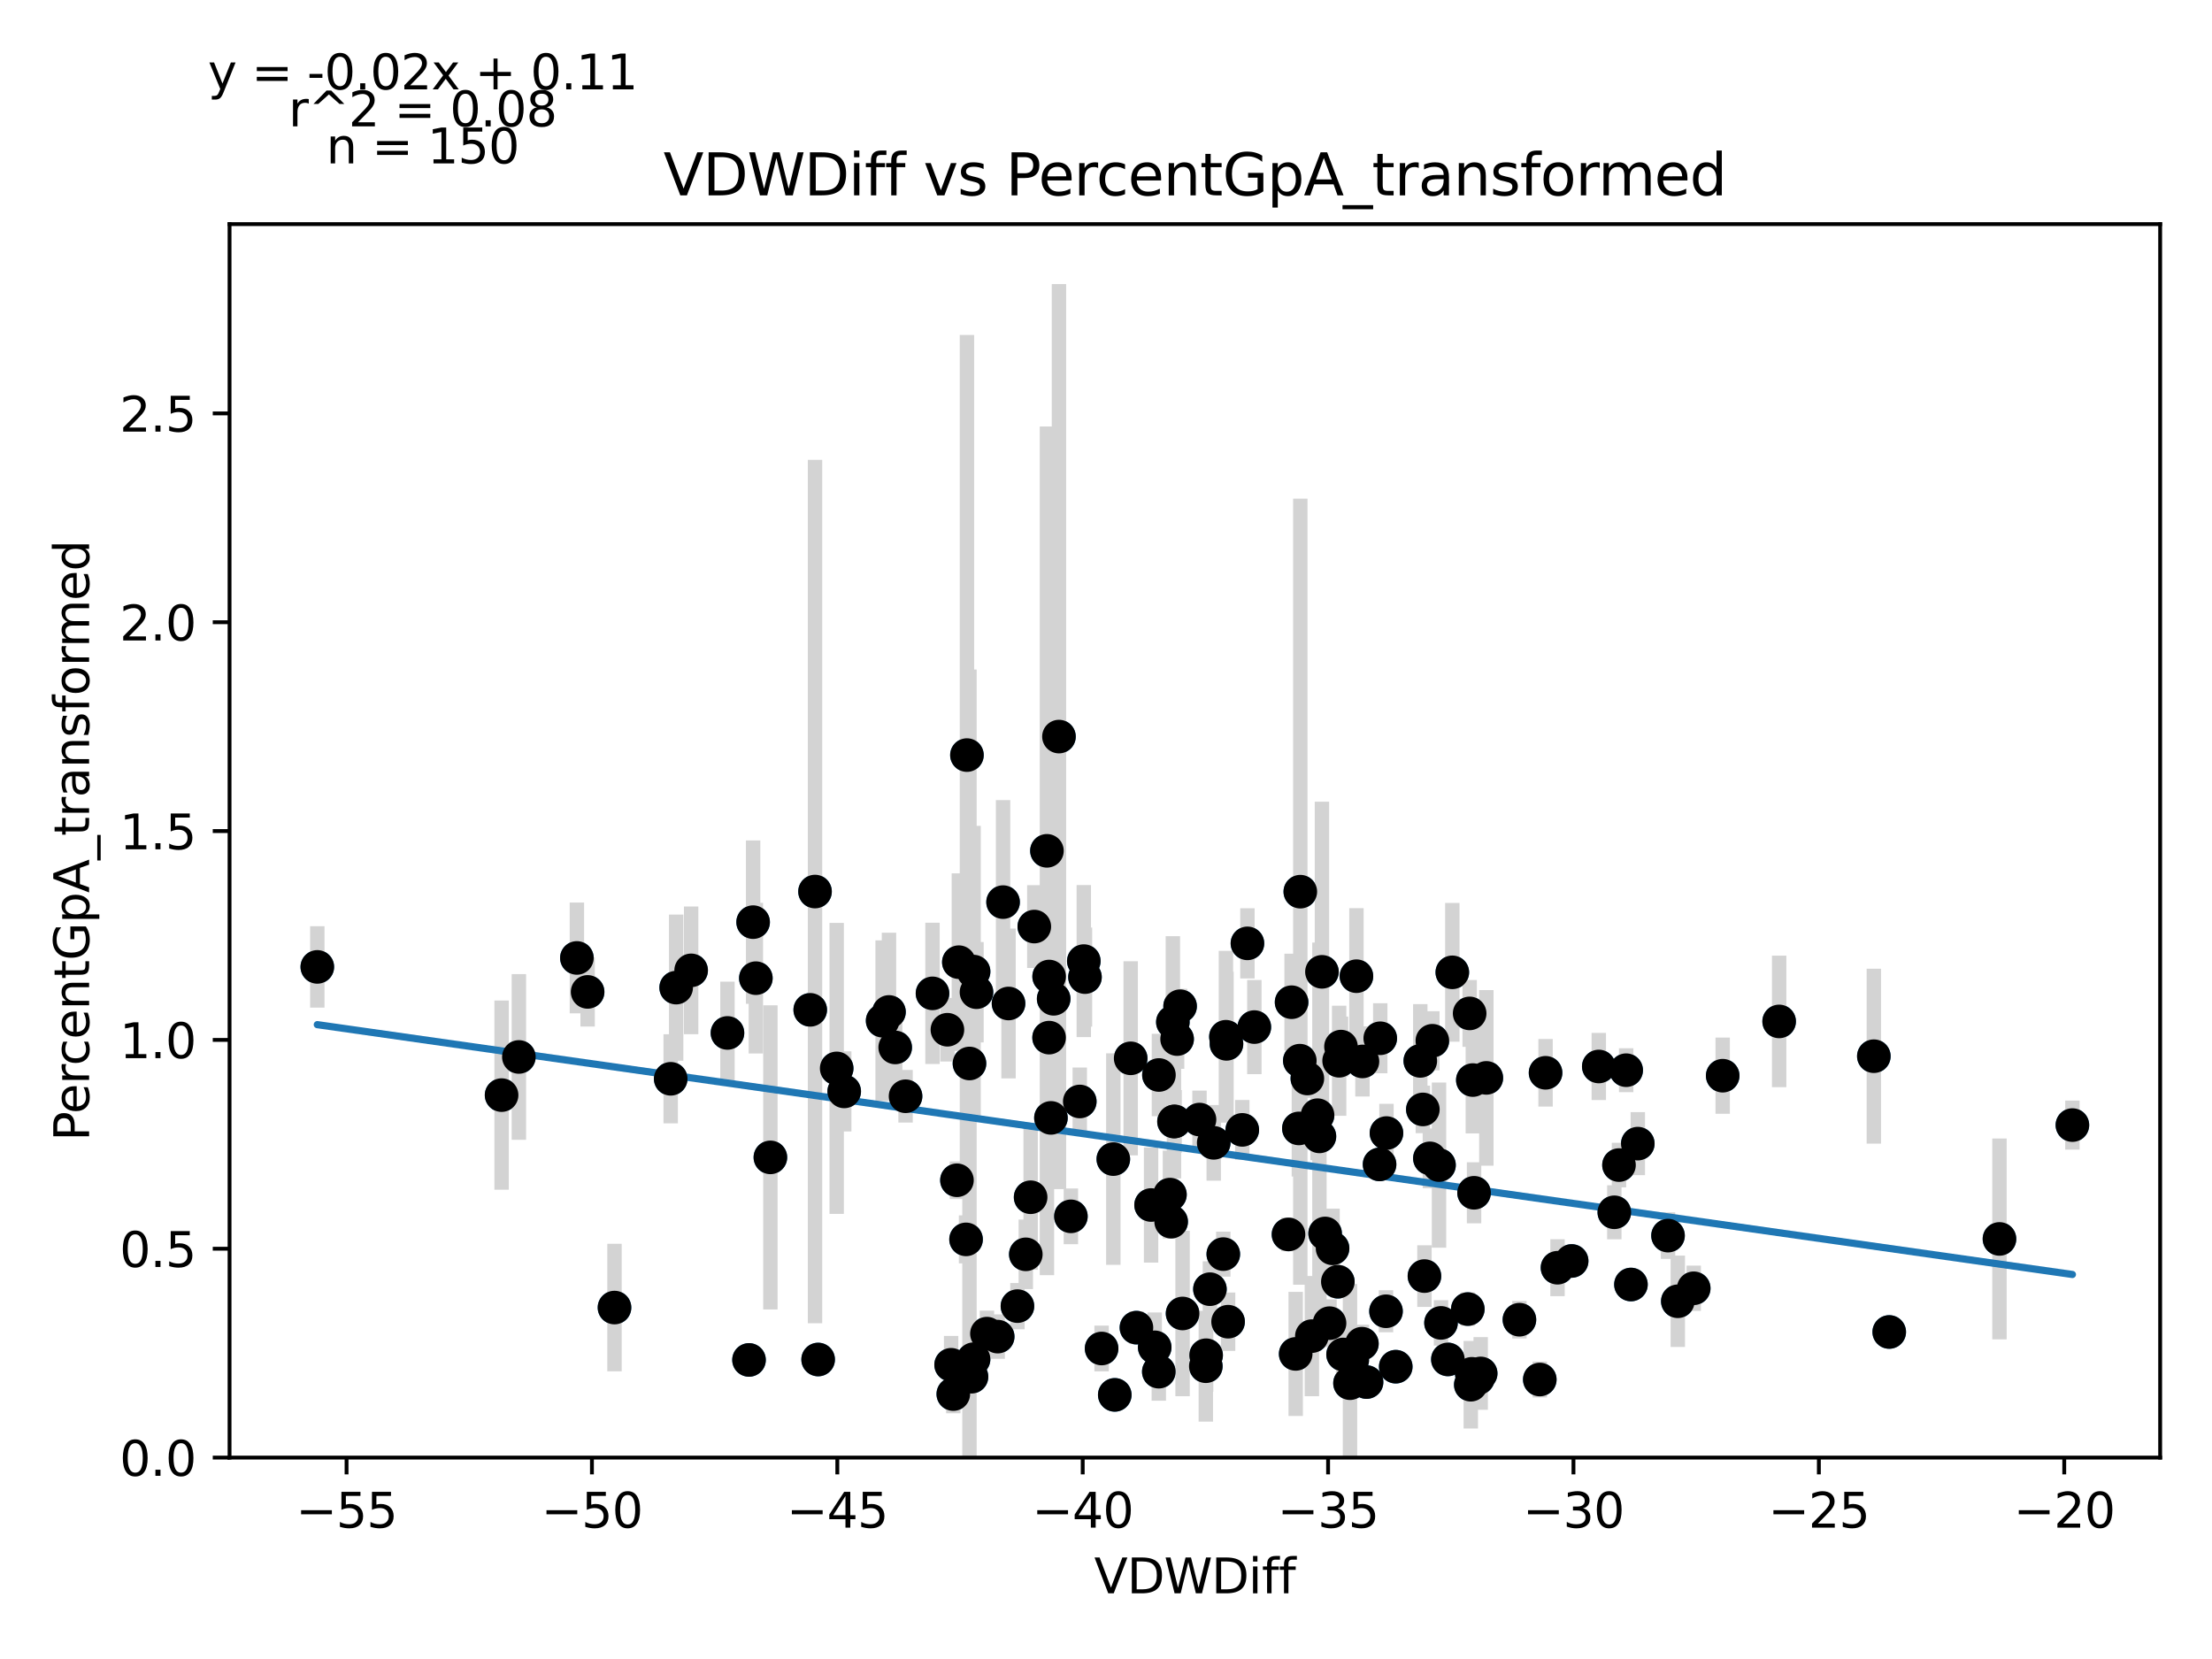 <?xml version="1.0" encoding="utf-8" standalone="no"?>
<!DOCTYPE svg PUBLIC "-//W3C//DTD SVG 1.1//EN"
  "http://www.w3.org/Graphics/SVG/1.1/DTD/svg11.dtd">
<svg xmlns:xlink="http://www.w3.org/1999/xlink" width="460.8pt" height="345.6pt" viewBox="0 0 460.8 345.6" xmlns="http://www.w3.org/2000/svg" version="1.1">
 <defs>
  <style type="text/css">*{stroke-linejoin: round; stroke-linecap: butt}</style>
 </defs>
 <g id="figure_1">
  <g id="patch_1">
   <path d="M 0 345.6 
L 460.8 345.6 
L 460.8 0 
L 0 0 
z
" style="fill: #ffffff"/>
  </g>
  <g id="axes_1">
   <g id="patch_2">
    <path d="M 47.821 303.64 
L 450 303.64 
L 450 46.692 
L 47.821 46.692 
z
" style="fill: #ffffff"/>
   </g>
   <g id="PathCollection_1">
    <defs>
     <path id="m9fe1522e0b" d="M 0 3 
C 0.796 3 1.559 2.684 2.121 2.121 
C 2.684 1.559 3 0.796 3 0 
C 3 -0.796 2.684 -1.559 2.121 -2.121 
C 1.559 -2.684 0.796 -3 0 -3 
C -0.796 -3 -1.559 -2.684 -2.121 -2.121 
C -2.684 -1.559 -3 -0.796 -3 0 
C -3 0.796 -2.684 1.559 -2.121 2.121 
C -1.559 2.684 -0.796 3 0 3 
z
" style="stroke: #1f77b4"/>
    </defs>
    <g clip-path="url(#pa8b116e225)">
     <use xlink:href="#m9fe1522e0b" x="197.364" y="214.514" style="fill: #1f77b4; stroke: #1f77b4"/>
     <use xlink:href="#m9fe1522e0b" x="199.35" y="245.871" style="fill: #1f77b4; stroke: #1f77b4"/>
     <use xlink:href="#m9fe1522e0b" x="66.102" y="201.424" style="fill: #1f77b4; stroke: #1f77b4"/>
     <use xlink:href="#m9fe1522e0b" x="143.978" y="202.145" style="fill: #1f77b4; stroke: #1f77b4"/>
     <use xlink:href="#m9fe1522e0b" x="245.215" y="216.459" style="fill: #1f77b4; stroke: #1f77b4"/>
     <use xlink:href="#m9fe1522e0b" x="120.175" y="199.557" style="fill: #1f77b4; stroke: #1f77b4"/>
     <use xlink:href="#m9fe1522e0b" x="104.489" y="228.132" style="fill: #1f77b4; stroke: #1f77b4"/>
     <use xlink:href="#m9fe1522e0b" x="108.091" y="220.183" style="fill: #1f77b4; stroke: #1f77b4"/>
     <use xlink:href="#m9fe1522e0b" x="128.011" y="272.388" style="fill: #1f77b4; stroke: #1f77b4"/>
     <use xlink:href="#m9fe1522e0b" x="122.412" y="206.632" style="fill: #1f77b4; stroke: #1f77b4"/>
     <use xlink:href="#m9fe1522e0b" x="156.889" y="192.099" style="fill: #1f77b4; stroke: #1f77b4"/>
     <use xlink:href="#m9fe1522e0b" x="258.791" y="235.373" style="fill: #1f77b4; stroke: #1f77b4"/>
     <use xlink:href="#m9fe1522e0b" x="140.856" y="205.739" style="fill: #1f77b4; stroke: #1f77b4"/>
     <use xlink:href="#m9fe1522e0b" x="170.434" y="283.212" style="fill: #1f77b4; stroke: #1f77b4"/>
     <use xlink:href="#m9fe1522e0b" x="243.722" y="248.857" style="fill: #1f77b4; stroke: #1f77b4"/>
     <use xlink:href="#m9fe1522e0b" x="175.864" y="227.361" style="fill: #1f77b4; stroke: #1f77b4"/>
     <use xlink:href="#m9fe1522e0b" x="218.93" y="232.878" style="fill: #1f77b4; stroke: #1f77b4"/>
     <use xlink:href="#m9fe1522e0b" x="201.431" y="157.299" style="fill: #1f77b4; stroke: #1f77b4"/>
     <use xlink:href="#m9fe1522e0b" x="240.546" y="280.667" style="fill: #1f77b4; stroke: #1f77b4"/>
     <use xlink:href="#m9fe1522e0b" x="174.298" y="222.567" style="fill: #1f77b4; stroke: #1f77b4"/>
     <use xlink:href="#m9fe1522e0b" x="194.258" y="206.934" style="fill: #1f77b4; stroke: #1f77b4"/>
     <use xlink:href="#m9fe1522e0b" x="336.291" y="252.543" style="fill: #1f77b4; stroke: #1f77b4"/>
     <use xlink:href="#m9fe1522e0b" x="201.959" y="221.544" style="fill: #1f77b4; stroke: #1f77b4"/>
     <use xlink:href="#m9fe1522e0b" x="157.459" y="203.772" style="fill: #1f77b4; stroke: #1f77b4"/>
     <use xlink:href="#m9fe1522e0b" x="205.596" y="277.821" style="fill: #1f77b4; stroke: #1f77b4"/>
     <use xlink:href="#m9fe1522e0b" x="198.135" y="284.31" style="fill: #1f77b4; stroke: #1f77b4"/>
     <use xlink:href="#m9fe1522e0b" x="244.328" y="212.916" style="fill: #1f77b4; stroke: #1f77b4"/>
     <use xlink:href="#m9fe1522e0b" x="160.486" y="241.102" style="fill: #1f77b4; stroke: #1f77b4"/>
     <use xlink:href="#m9fe1522e0b" x="218.544" y="216.157" style="fill: #1f77b4; stroke: #1f77b4"/>
     <use xlink:href="#m9fe1522e0b" x="288.73" y="273.162" style="fill: #1f77b4; stroke: #1f77b4"/>
     <use xlink:href="#m9fe1522e0b" x="276.045" y="256.952" style="fill: #1f77b4; stroke: #1f77b4"/>
     <use xlink:href="#m9fe1522e0b" x="202.817" y="202.398" style="fill: #1f77b4; stroke: #1f77b4"/>
     <use xlink:href="#m9fe1522e0b" x="169.783" y="185.726" style="fill: #1f77b4; stroke: #1f77b4"/>
     <use xlink:href="#m9fe1522e0b" x="186.487" y="218.2" style="fill: #1f77b4; stroke: #1f77b4"/>
     <use xlink:href="#m9fe1522e0b" x="156.034" y="283.299" style="fill: #1f77b4; stroke: #1f77b4"/>
     <use xlink:href="#m9fe1522e0b" x="151.546" y="215.18" style="fill: #1f77b4; stroke: #1f77b4"/>
     <use xlink:href="#m9fe1522e0b" x="208.958" y="187.926" style="fill: #1f77b4; stroke: #1f77b4"/>
     <use xlink:href="#m9fe1522e0b" x="168.787" y="210.367" style="fill: #1f77b4; stroke: #1f77b4"/>
     <use xlink:href="#m9fe1522e0b" x="201.247" y="258.186" style="fill: #1f77b4; stroke: #1f77b4"/>
     <use xlink:href="#m9fe1522e0b" x="218.095" y="177.243" style="fill: #1f77b4; stroke: #1f77b4"/>
     <use xlink:href="#m9fe1522e0b" x="307.075" y="248.478" style="fill: #1f77b4; stroke: #1f77b4"/>
     <use xlink:href="#m9fe1522e0b" x="299.77" y="242.708" style="fill: #1f77b4; stroke: #1f77b4"/>
     <use xlink:href="#m9fe1522e0b" x="300.189" y="275.583" style="fill: #1f77b4; stroke: #1f77b4"/>
     <use xlink:href="#m9fe1522e0b" x="214.698" y="249.407" style="fill: #1f77b4; stroke: #1f77b4"/>
     <use xlink:href="#m9fe1522e0b" x="277.599" y="260.052" style="fill: #1f77b4; stroke: #1f77b4"/>
     <use xlink:href="#m9fe1522e0b" x="139.717" y="224.734" style="fill: #1f77b4; stroke: #1f77b4"/>
     <use xlink:href="#m9fe1522e0b" x="203.421" y="206.695" style="fill: #1f77b4; stroke: #1f77b4"/>
     <use xlink:href="#m9fe1522e0b" x="270.579" y="235.072" style="fill: #1f77b4; stroke: #1f77b4"/>
     <use xlink:href="#m9fe1522e0b" x="261.302" y="213.96" style="fill: #1f77b4; stroke: #1f77b4"/>
     <use xlink:href="#m9fe1522e0b" x="274.86" y="236.729" style="fill: #1f77b4; stroke: #1f77b4"/>
     <use xlink:href="#m9fe1522e0b" x="188.644" y="228.371" style="fill: #1f77b4; stroke: #1f77b4"/>
     <use xlink:href="#m9fe1522e0b" x="270.878" y="185.752" style="fill: #1f77b4; stroke: #1f77b4"/>
     <use xlink:href="#m9fe1522e0b" x="251.258" y="282.319" style="fill: #1f77b4; stroke: #1f77b4"/>
     <use xlink:href="#m9fe1522e0b" x="185.192" y="210.808" style="fill: #1f77b4; stroke: #1f77b4"/>
     <use xlink:href="#m9fe1522e0b" x="202.381" y="286.796" style="fill: #1f77b4; stroke: #1f77b4"/>
     <use xlink:href="#m9fe1522e0b" x="347.479" y="257.402" style="fill: #1f77b4; stroke: #1f77b4"/>
     <use xlink:href="#m9fe1522e0b" x="278.966" y="220.977" style="fill: #1f77b4; stroke: #1f77b4"/>
     <use xlink:href="#m9fe1522e0b" x="210.096" y="209.045" style="fill: #1f77b4; stroke: #1f77b4"/>
     <use xlink:href="#m9fe1522e0b" x="255.835" y="275.335" style="fill: #1f77b4; stroke: #1f77b4"/>
     <use xlink:href="#m9fe1522e0b" x="252.841" y="238.075" style="fill: #1f77b4; stroke: #1f77b4"/>
     <use xlink:href="#m9fe1522e0b" x="232.227" y="290.577" style="fill: #1f77b4; stroke: #1f77b4"/>
     <use xlink:href="#m9fe1522e0b" x="229.484" y="280.918" style="fill: #1f77b4; stroke: #1f77b4"/>
     <use xlink:href="#m9fe1522e0b" x="241.401" y="285.749" style="fill: #1f77b4; stroke: #1f77b4"/>
     <use xlink:href="#m9fe1522e0b" x="249.877" y="233.227" style="fill: #1f77b4; stroke: #1f77b4"/>
     <use xlink:href="#m9fe1522e0b" x="224.938" y="229.458" style="fill: #1f77b4; stroke: #1f77b4"/>
     <use xlink:href="#m9fe1522e0b" x="321.97" y="223.482" style="fill: #1f77b4; stroke: #1f77b4"/>
     <use xlink:href="#m9fe1522e0b" x="202.813" y="283.145" style="fill: #1f77b4; stroke: #1f77b4"/>
     <use xlink:href="#m9fe1522e0b" x="255.382" y="215.973" style="fill: #1f77b4; stroke: #1f77b4"/>
     <use xlink:href="#m9fe1522e0b" x="225.777" y="200.212" style="fill: #1f77b4; stroke: #1f77b4"/>
     <use xlink:href="#m9fe1522e0b" x="269.062" y="208.781" style="fill: #1f77b4; stroke: #1f77b4"/>
     <use xlink:href="#m9fe1522e0b" x="298.386" y="216.81" style="fill: #1f77b4; stroke: #1f77b4"/>
     <use xlink:href="#m9fe1522e0b" x="337.264" y="242.705" style="fill: #1f77b4; stroke: #1f77b4"/>
     <use xlink:href="#m9fe1522e0b" x="296.407" y="231.114" style="fill: #1f77b4; stroke: #1f77b4"/>
     <use xlink:href="#m9fe1522e0b" x="282.57" y="203.36" style="fill: #1f77b4; stroke: #1f77b4"/>
     <use xlink:href="#m9fe1522e0b" x="301.618" y="283.192" style="fill: #1f77b4; stroke: #1f77b4"/>
     <use xlink:href="#m9fe1522e0b" x="251.196" y="284.608" style="fill: #1f77b4; stroke: #1f77b4"/>
     <use xlink:href="#m9fe1522e0b" x="273.286" y="278.339" style="fill: #1f77b4; stroke: #1f77b4"/>
     <use xlink:href="#m9fe1522e0b" x="211.953" y="272.089" style="fill: #1f77b4; stroke: #1f77b4"/>
     <use xlink:href="#m9fe1522e0b" x="239.791" y="251.028" style="fill: #1f77b4; stroke: #1f77b4"/>
     <use xlink:href="#m9fe1522e0b" x="213.694" y="261.3" style="fill: #1f77b4; stroke: #1f77b4"/>
     <use xlink:href="#m9fe1522e0b" x="219.499" y="208.07" style="fill: #1f77b4; stroke: #1f77b4"/>
     <use xlink:href="#m9fe1522e0b" x="243.977" y="254.501" style="fill: #1f77b4; stroke: #1f77b4"/>
     <use xlink:href="#m9fe1522e0b" x="231.923" y="241.464" style="fill: #1f77b4; stroke: #1f77b4"/>
     <use xlink:href="#m9fe1522e0b" x="198.59" y="290.41" style="fill: #1f77b4; stroke: #1f77b4"/>
     <use xlink:href="#m9fe1522e0b" x="281.698" y="283.307" style="fill: #1f77b4; stroke: #1f77b4"/>
     <use xlink:href="#m9fe1522e0b" x="288.826" y="236.037" style="fill: #1f77b4; stroke: #1f77b4"/>
     <use xlink:href="#m9fe1522e0b" x="283.823" y="221.115" style="fill: #1f77b4; stroke: #1f77b4"/>
     <use xlink:href="#m9fe1522e0b" x="215.465" y="193.02" style="fill: #1f77b4; stroke: #1f77b4"/>
     <use xlink:href="#m9fe1522e0b" x="279.787" y="282.163" style="fill: #1f77b4; stroke: #1f77b4"/>
     <use xlink:href="#m9fe1522e0b" x="287.389" y="242.567" style="fill: #1f77b4; stroke: #1f77b4"/>
     <use xlink:href="#m9fe1522e0b" x="199.746" y="200.439" style="fill: #1f77b4; stroke: #1f77b4"/>
     <use xlink:href="#m9fe1522e0b" x="244.697" y="233.606" style="fill: #1f77b4; stroke: #1f77b4"/>
     <use xlink:href="#m9fe1522e0b" x="220.602" y="153.443" style="fill: #1f77b4; stroke: #1f77b4"/>
     <use xlink:href="#m9fe1522e0b" x="283.708" y="279.917" style="fill: #1f77b4; stroke: #1f77b4"/>
     <use xlink:href="#m9fe1522e0b" x="306.154" y="211.111" style="fill: #1f77b4; stroke: #1f77b4"/>
     <use xlink:href="#m9fe1522e0b" x="290.76" y="284.708" style="fill: #1f77b4; stroke: #1f77b4"/>
     <use xlink:href="#m9fe1522e0b" x="183.868" y="212.639" style="fill: #1f77b4; stroke: #1f77b4"/>
     <use xlink:href="#m9fe1522e0b" x="416.527" y="258.093" style="fill: #1f77b4; stroke: #1f77b4"/>
     <use xlink:href="#m9fe1522e0b" x="244.565" y="233.642" style="fill: #1f77b4; stroke: #1f77b4"/>
     <use xlink:href="#m9fe1522e0b" x="207.839" y="278.441" style="fill: #1f77b4; stroke: #1f77b4"/>
     <use xlink:href="#m9fe1522e0b" x="297.871" y="241.306" style="fill: #1f77b4; stroke: #1f77b4"/>
     <use xlink:href="#m9fe1522e0b" x="268.416" y="257.154" style="fill: #1f77b4; stroke: #1f77b4"/>
     <use xlink:href="#m9fe1522e0b" x="246.353" y="273.62" style="fill: #1f77b4; stroke: #1f77b4"/>
     <use xlink:href="#m9fe1522e0b" x="252.05" y="268.562" style="fill: #1f77b4; stroke: #1f77b4"/>
     <use xlink:href="#m9fe1522e0b" x="245.838" y="209.612" style="fill: #1f77b4; stroke: #1f77b4"/>
     <use xlink:href="#m9fe1522e0b" x="241.426" y="223.941" style="fill: #1f77b4; stroke: #1f77b4"/>
     <use xlink:href="#m9fe1522e0b" x="276.966" y="275.641" style="fill: #1f77b4; stroke: #1f77b4"/>
     <use xlink:href="#m9fe1522e0b" x="255.499" y="217.454" style="fill: #1f77b4; stroke: #1f77b4"/>
     <use xlink:href="#m9fe1522e0b" x="306.817" y="224.996" style="fill: #1f77b4; stroke: #1f77b4"/>
     <use xlink:href="#m9fe1522e0b" x="235.54" y="220.468" style="fill: #1f77b4; stroke: #1f77b4"/>
     <use xlink:href="#m9fe1522e0b" x="296.737" y="265.832" style="fill: #1f77b4; stroke: #1f77b4"/>
     <use xlink:href="#m9fe1522e0b" x="352.834" y="268.372" style="fill: #1f77b4; stroke: #1f77b4"/>
     <use xlink:href="#m9fe1522e0b" x="287.533" y="216.289" style="fill: #1f77b4; stroke: #1f77b4"/>
     <use xlink:href="#m9fe1522e0b" x="327.404" y="262.681" style="fill: #1f77b4; stroke: #1f77b4"/>
     <use xlink:href="#m9fe1522e0b" x="269.914" y="282.044" style="fill: #1f77b4; stroke: #1f77b4"/>
     <use xlink:href="#m9fe1522e0b" x="226.021" y="203.551" style="fill: #1f77b4; stroke: #1f77b4"/>
     <use xlink:href="#m9fe1522e0b" x="254.836" y="261.256" style="fill: #1f77b4; stroke: #1f77b4"/>
     <use xlink:href="#m9fe1522e0b" x="259.864" y="196.518" style="fill: #1f77b4; stroke: #1f77b4"/>
     <use xlink:href="#m9fe1522e0b" x="275.387" y="202.45" style="fill: #1f77b4; stroke: #1f77b4"/>
     <use xlink:href="#m9fe1522e0b" x="341.184" y="238.239" style="fill: #1f77b4; stroke: #1f77b4"/>
     <use xlink:href="#m9fe1522e0b" x="358.868" y="224.088" style="fill: #1f77b4; stroke: #1f77b4"/>
     <use xlink:href="#m9fe1522e0b" x="333.056" y="222.169" style="fill: #1f77b4; stroke: #1f77b4"/>
     <use xlink:href="#m9fe1522e0b" x="223.087" y="253.386" style="fill: #1f77b4; stroke: #1f77b4"/>
     <use xlink:href="#m9fe1522e0b" x="274.472" y="232.315" style="fill: #1f77b4; stroke: #1f77b4"/>
     <use xlink:href="#m9fe1522e0b" x="316.522" y="274.919" style="fill: #1f77b4; stroke: #1f77b4"/>
     <use xlink:href="#m9fe1522e0b" x="324.456" y="264.091" style="fill: #1f77b4; stroke: #1f77b4"/>
     <use xlink:href="#m9fe1522e0b" x="279.353" y="218.028" style="fill: #1f77b4; stroke: #1f77b4"/>
     <use xlink:href="#m9fe1522e0b" x="320.766" y="287.38" style="fill: #1f77b4; stroke: #1f77b4"/>
     <use xlink:href="#m9fe1522e0b" x="306.602" y="286.192" style="fill: #1f77b4; stroke: #1f77b4"/>
     <use xlink:href="#m9fe1522e0b" x="278.698" y="267.007" style="fill: #1f77b4; stroke: #1f77b4"/>
     <use xlink:href="#m9fe1522e0b" x="284.679" y="287.913" style="fill: #1f77b4; stroke: #1f77b4"/>
     <use xlink:href="#m9fe1522e0b" x="431.719" y="234.375" style="fill: #1f77b4; stroke: #1f77b4"/>
     <use xlink:href="#m9fe1522e0b" x="338.762" y="222.943" style="fill: #1f77b4; stroke: #1f77b4"/>
     <use xlink:href="#m9fe1522e0b" x="390.356" y="220.026" style="fill: #1f77b4; stroke: #1f77b4"/>
     <use xlink:href="#m9fe1522e0b" x="236.739" y="276.572" style="fill: #1f77b4; stroke: #1f77b4"/>
     <use xlink:href="#m9fe1522e0b" x="309.631" y="224.543" style="fill: #1f77b4; stroke: #1f77b4"/>
     <use xlink:href="#m9fe1522e0b" x="349.518" y="271.08" style="fill: #1f77b4; stroke: #1f77b4"/>
     <use xlink:href="#m9fe1522e0b" x="218.554" y="203.428" style="fill: #1f77b4; stroke: #1f77b4"/>
     <use xlink:href="#m9fe1522e0b" x="295.871" y="221.005" style="fill: #1f77b4; stroke: #1f77b4"/>
     <use xlink:href="#m9fe1522e0b" x="393.561" y="277.475" style="fill: #1f77b4; stroke: #1f77b4"/>
     <use xlink:href="#m9fe1522e0b" x="339.755" y="267.588" style="fill: #1f77b4; stroke: #1f77b4"/>
     <use xlink:href="#m9fe1522e0b" x="308.454" y="286.112" style="fill: #1f77b4; stroke: #1f77b4"/>
     <use xlink:href="#m9fe1522e0b" x="272.346" y="224.666" style="fill: #1f77b4; stroke: #1f77b4"/>
     <use xlink:href="#m9fe1522e0b" x="305.773" y="272.704" style="fill: #1f77b4; stroke: #1f77b4"/>
     <use xlink:href="#m9fe1522e0b" x="306.392" y="288.463" style="fill: #1f77b4; stroke: #1f77b4"/>
     <use xlink:href="#m9fe1522e0b" x="302.543" y="202.555" style="fill: #1f77b4; stroke: #1f77b4"/>
     <use xlink:href="#m9fe1522e0b" x="281.231" y="288.144" style="fill: #1f77b4; stroke: #1f77b4"/>
     <use xlink:href="#m9fe1522e0b" x="307.889" y="287.11" style="fill: #1f77b4; stroke: #1f77b4"/>
     <use xlink:href="#m9fe1522e0b" x="370.629" y="212.782" style="fill: #1f77b4; stroke: #1f77b4"/>
     <use xlink:href="#m9fe1522e0b" x="270.775" y="220.956" style="fill: #1f77b4; stroke: #1f77b4"/>
    </g>
   </g>
   <g id="matplotlib.axis_1">
    <g id="xtick_1">
     <g id="line2d_1">
      <defs>
       <path id="m1b4fc785e1" d="M 0 0 
L 0 3.5 
" style="stroke: #000000; stroke-width: 0.8"/>
      </defs>
      <g>
       <use xlink:href="#m1b4fc785e1" x="72.193" y="303.64" style="stroke: #000000; stroke-width: 0.8"/>
      </g>
     </g>
     <g id="text_1">
      <!-- −55 -->
      <g transform="translate(61.641 318.238)scale(0.1 -0.1)">
       <defs>
        <path id="DejaVuSans-2212" d="M 678 2272 
L 4684 2272 
L 4684 1741 
L 678 1741 
L 678 2272 
z
" transform="scale(0.016)"/>
        <path id="DejaVuSans-35" d="M 691 4666 
L 3169 4666 
L 3169 4134 
L 1269 4134 
L 1269 2991 
Q 1406 3038 1543 3061 
Q 1681 3084 1819 3084 
Q 2600 3084 3056 2656 
Q 3513 2228 3513 1497 
Q 3513 744 3044 326 
Q 2575 -91 1722 -91 
Q 1428 -91 1123 -41 
Q 819 9 494 109 
L 494 744 
Q 775 591 1075 516 
Q 1375 441 1709 441 
Q 2250 441 2565 725 
Q 2881 1009 2881 1497 
Q 2881 1984 2565 2268 
Q 2250 2553 1709 2553 
Q 1456 2553 1204 2497 
Q 953 2441 691 2322 
L 691 4666 
z
" transform="scale(0.016)"/>
       </defs>
       <use xlink:href="#DejaVuSans-2212"/>
       <use xlink:href="#DejaVuSans-35" x="83.789"/>
       <use xlink:href="#DejaVuSans-35" x="147.412"/>
      </g>
     </g>
    </g>
    <g id="xtick_2">
     <g id="line2d_2">
      <g>
       <use xlink:href="#m1b4fc785e1" x="123.311" y="303.64" style="stroke: #000000; stroke-width: 0.8"/>
      </g>
     </g>
     <g id="text_2">
      <!-- −50 -->
      <g transform="translate(112.759 318.238)scale(0.1 -0.1)">
       <defs>
        <path id="DejaVuSans-30" d="M 2034 4250 
Q 1547 4250 1301 3770 
Q 1056 3291 1056 2328 
Q 1056 1369 1301 889 
Q 1547 409 2034 409 
Q 2525 409 2770 889 
Q 3016 1369 3016 2328 
Q 3016 3291 2770 3770 
Q 2525 4250 2034 4250 
z
M 2034 4750 
Q 2819 4750 3233 4129 
Q 3647 3509 3647 2328 
Q 3647 1150 3233 529 
Q 2819 -91 2034 -91 
Q 1250 -91 836 529 
Q 422 1150 422 2328 
Q 422 3509 836 4129 
Q 1250 4750 2034 4750 
z
" transform="scale(0.016)"/>
       </defs>
       <use xlink:href="#DejaVuSans-2212"/>
       <use xlink:href="#DejaVuSans-35" x="83.789"/>
       <use xlink:href="#DejaVuSans-30" x="147.412"/>
      </g>
     </g>
    </g>
    <g id="xtick_3">
     <g id="line2d_3">
      <g>
       <use xlink:href="#m1b4fc785e1" x="174.429" y="303.64" style="stroke: #000000; stroke-width: 0.8"/>
      </g>
     </g>
     <g id="text_3">
      <!-- −45 -->
      <g transform="translate(163.877 318.238)scale(0.1 -0.1)">
       <defs>
        <path id="DejaVuSans-34" d="M 2419 4116 
L 825 1625 
L 2419 1625 
L 2419 4116 
z
M 2253 4666 
L 3047 4666 
L 3047 1625 
L 3713 1625 
L 3713 1100 
L 3047 1100 
L 3047 0 
L 2419 0 
L 2419 1100 
L 313 1100 
L 313 1709 
L 2253 4666 
z
" transform="scale(0.016)"/>
       </defs>
       <use xlink:href="#DejaVuSans-2212"/>
       <use xlink:href="#DejaVuSans-34" x="83.789"/>
       <use xlink:href="#DejaVuSans-35" x="147.412"/>
      </g>
     </g>
    </g>
    <g id="xtick_4">
     <g id="line2d_4">
      <g>
       <use xlink:href="#m1b4fc785e1" x="225.548" y="303.64" style="stroke: #000000; stroke-width: 0.8"/>
      </g>
     </g>
     <g id="text_4">
      <!-- −40 -->
      <g transform="translate(214.995 318.238)scale(0.1 -0.1)">
       <use xlink:href="#DejaVuSans-2212"/>
       <use xlink:href="#DejaVuSans-34" x="83.789"/>
       <use xlink:href="#DejaVuSans-30" x="147.412"/>
      </g>
     </g>
    </g>
    <g id="xtick_5">
     <g id="line2d_5">
      <g>
       <use xlink:href="#m1b4fc785e1" x="276.666" y="303.64" style="stroke: #000000; stroke-width: 0.8"/>
      </g>
     </g>
     <g id="text_5">
      <!-- −35 -->
      <g transform="translate(266.113 318.238)scale(0.1 -0.1)">
       <defs>
        <path id="DejaVuSans-33" d="M 2597 2516 
Q 3050 2419 3304 2112 
Q 3559 1806 3559 1356 
Q 3559 666 3084 287 
Q 2609 -91 1734 -91 
Q 1441 -91 1130 -33 
Q 819 25 488 141 
L 488 750 
Q 750 597 1062 519 
Q 1375 441 1716 441 
Q 2309 441 2620 675 
Q 2931 909 2931 1356 
Q 2931 1769 2642 2001 
Q 2353 2234 1838 2234 
L 1294 2234 
L 1294 2753 
L 1863 2753 
Q 2328 2753 2575 2939 
Q 2822 3125 2822 3475 
Q 2822 3834 2567 4026 
Q 2313 4219 1838 4219 
Q 1578 4219 1281 4162 
Q 984 4106 628 3988 
L 628 4550 
Q 988 4650 1302 4700 
Q 1616 4750 1894 4750 
Q 2613 4750 3031 4423 
Q 3450 4097 3450 3541 
Q 3450 3153 3228 2886 
Q 3006 2619 2597 2516 
z
" transform="scale(0.016)"/>
       </defs>
       <use xlink:href="#DejaVuSans-2212"/>
       <use xlink:href="#DejaVuSans-33" x="83.789"/>
       <use xlink:href="#DejaVuSans-35" x="147.412"/>
      </g>
     </g>
    </g>
    <g id="xtick_6">
     <g id="line2d_6">
      <g>
       <use xlink:href="#m1b4fc785e1" x="327.784" y="303.64" style="stroke: #000000; stroke-width: 0.8"/>
      </g>
     </g>
     <g id="text_6">
      <!-- −30 -->
      <g transform="translate(317.231 318.238)scale(0.1 -0.1)">
       <use xlink:href="#DejaVuSans-2212"/>
       <use xlink:href="#DejaVuSans-33" x="83.789"/>
       <use xlink:href="#DejaVuSans-30" x="147.412"/>
      </g>
     </g>
    </g>
    <g id="xtick_7">
     <g id="line2d_7">
      <g>
       <use xlink:href="#m1b4fc785e1" x="378.902" y="303.64" style="stroke: #000000; stroke-width: 0.8"/>
      </g>
     </g>
     <g id="text_7">
      <!-- −25 -->
      <g transform="translate(368.35 318.238)scale(0.1 -0.1)">
       <defs>
        <path id="DejaVuSans-32" d="M 1228 531 
L 3431 531 
L 3431 0 
L 469 0 
L 469 531 
Q 828 903 1448 1529 
Q 2069 2156 2228 2338 
Q 2531 2678 2651 2914 
Q 2772 3150 2772 3378 
Q 2772 3750 2511 3984 
Q 2250 4219 1831 4219 
Q 1534 4219 1204 4116 
Q 875 4013 500 3803 
L 500 4441 
Q 881 4594 1212 4672 
Q 1544 4750 1819 4750 
Q 2544 4750 2975 4387 
Q 3406 4025 3406 3419 
Q 3406 3131 3298 2873 
Q 3191 2616 2906 2266 
Q 2828 2175 2409 1742 
Q 1991 1309 1228 531 
z
" transform="scale(0.016)"/>
       </defs>
       <use xlink:href="#DejaVuSans-2212"/>
       <use xlink:href="#DejaVuSans-32" x="83.789"/>
       <use xlink:href="#DejaVuSans-35" x="147.412"/>
      </g>
     </g>
    </g>
    <g id="xtick_8">
     <g id="line2d_8">
      <g>
       <use xlink:href="#m1b4fc785e1" x="430.02" y="303.64" style="stroke: #000000; stroke-width: 0.8"/>
      </g>
     </g>
     <g id="text_8">
      <!-- −20 -->
      <g transform="translate(419.468 318.238)scale(0.1 -0.1)">
       <use xlink:href="#DejaVuSans-2212"/>
       <use xlink:href="#DejaVuSans-32" x="83.789"/>
       <use xlink:href="#DejaVuSans-30" x="147.412"/>
      </g>
     </g>
    </g>
    <g id="text_9">
     <!-- VDWDiff -->
     <g transform="translate(227.937 331.917)scale(0.1 -0.1)">
      <defs>
       <path id="DejaVuSans-56" d="M 1831 0 
L 50 4666 
L 709 4666 
L 2188 738 
L 3669 4666 
L 4325 4666 
L 2547 0 
L 1831 0 
z
" transform="scale(0.016)"/>
       <path id="DejaVuSans-44" d="M 1259 4147 
L 1259 519 
L 2022 519 
Q 2988 519 3436 956 
Q 3884 1394 3884 2338 
Q 3884 3275 3436 3711 
Q 2988 4147 2022 4147 
L 1259 4147 
z
M 628 4666 
L 1925 4666 
Q 3281 4666 3915 4102 
Q 4550 3538 4550 2338 
Q 4550 1131 3912 565 
Q 3275 0 1925 0 
L 628 0 
L 628 4666 
z
" transform="scale(0.016)"/>
       <path id="DejaVuSans-57" d="M 213 4666 
L 850 4666 
L 1831 722 
L 2809 4666 
L 3519 4666 
L 4500 722 
L 5478 4666 
L 6119 4666 
L 4947 0 
L 4153 0 
L 3169 4050 
L 2175 0 
L 1381 0 
L 213 4666 
z
" transform="scale(0.016)"/>
       <path id="DejaVuSans-69" d="M 603 3500 
L 1178 3500 
L 1178 0 
L 603 0 
L 603 3500 
z
M 603 4863 
L 1178 4863 
L 1178 4134 
L 603 4134 
L 603 4863 
z
" transform="scale(0.016)"/>
       <path id="DejaVuSans-66" d="M 2375 4863 
L 2375 4384 
L 1825 4384 
Q 1516 4384 1395 4259 
Q 1275 4134 1275 3809 
L 1275 3500 
L 2222 3500 
L 2222 3053 
L 1275 3053 
L 1275 0 
L 697 0 
L 697 3053 
L 147 3053 
L 147 3500 
L 697 3500 
L 697 3744 
Q 697 4328 969 4595 
Q 1241 4863 1831 4863 
L 2375 4863 
z
" transform="scale(0.016)"/>
      </defs>
      <use xlink:href="#DejaVuSans-56"/>
      <use xlink:href="#DejaVuSans-44" x="68.408"/>
      <use xlink:href="#DejaVuSans-57" x="145.41"/>
      <use xlink:href="#DejaVuSans-44" x="244.287"/>
      <use xlink:href="#DejaVuSans-69" x="321.289"/>
      <use xlink:href="#DejaVuSans-66" x="349.072"/>
      <use xlink:href="#DejaVuSans-66" x="384.277"/>
     </g>
    </g>
   </g>
   <g id="matplotlib.axis_2">
    <g id="ytick_1">
     <g id="line2d_9">
      <defs>
       <path id="m8e93fe5235" d="M 0 0 
L -3.5 0 
" style="stroke: #000000; stroke-width: 0.8"/>
      </defs>
      <g>
       <use xlink:href="#m8e93fe5235" x="47.821" y="303.64" style="stroke: #000000; stroke-width: 0.8"/>
      </g>
     </g>
     <g id="text_10">
      <!-- 0.0 -->
      <g transform="translate(24.918 307.439)scale(0.1 -0.1)">
       <defs>
        <path id="DejaVuSans-2e" d="M 684 794 
L 1344 794 
L 1344 0 
L 684 0 
L 684 794 
z
" transform="scale(0.016)"/>
       </defs>
       <use xlink:href="#DejaVuSans-30"/>
       <use xlink:href="#DejaVuSans-2e" x="63.623"/>
       <use xlink:href="#DejaVuSans-30" x="95.41"/>
      </g>
     </g>
    </g>
    <g id="ytick_2">
     <g id="line2d_10">
      <g>
       <use xlink:href="#m8e93fe5235" x="47.821" y="260.135" style="stroke: #000000; stroke-width: 0.8"/>
      </g>
     </g>
     <g id="text_11">
      <!-- 0.5 -->
      <g transform="translate(24.918 263.934)scale(0.1 -0.1)">
       <use xlink:href="#DejaVuSans-30"/>
       <use xlink:href="#DejaVuSans-2e" x="63.623"/>
       <use xlink:href="#DejaVuSans-35" x="95.41"/>
      </g>
     </g>
    </g>
    <g id="ytick_3">
     <g id="line2d_11">
      <g>
       <use xlink:href="#m8e93fe5235" x="47.821" y="216.631" style="stroke: #000000; stroke-width: 0.8"/>
      </g>
     </g>
     <g id="text_12">
      <!-- 1.0 -->
      <g transform="translate(24.918 220.43)scale(0.1 -0.1)">
       <defs>
        <path id="DejaVuSans-31" d="M 794 531 
L 1825 531 
L 1825 4091 
L 703 3866 
L 703 4441 
L 1819 4666 
L 2450 4666 
L 2450 531 
L 3481 531 
L 3481 0 
L 794 0 
L 794 531 
z
" transform="scale(0.016)"/>
       </defs>
       <use xlink:href="#DejaVuSans-31"/>
       <use xlink:href="#DejaVuSans-2e" x="63.623"/>
       <use xlink:href="#DejaVuSans-30" x="95.41"/>
      </g>
     </g>
    </g>
    <g id="ytick_4">
     <g id="line2d_12">
      <g>
       <use xlink:href="#m8e93fe5235" x="47.821" y="173.126" style="stroke: #000000; stroke-width: 0.8"/>
      </g>
     </g>
     <g id="text_13">
      <!-- 1.5 -->
      <g transform="translate(24.918 176.925)scale(0.1 -0.1)">
       <use xlink:href="#DejaVuSans-31"/>
       <use xlink:href="#DejaVuSans-2e" x="63.623"/>
       <use xlink:href="#DejaVuSans-35" x="95.41"/>
      </g>
     </g>
    </g>
    <g id="ytick_5">
     <g id="line2d_13">
      <g>
       <use xlink:href="#m8e93fe5235" x="47.821" y="129.621" style="stroke: #000000; stroke-width: 0.8"/>
      </g>
     </g>
     <g id="text_14">
      <!-- 2.0 -->
      <g transform="translate(24.918 133.42)scale(0.1 -0.1)">
       <use xlink:href="#DejaVuSans-32"/>
       <use xlink:href="#DejaVuSans-2e" x="63.623"/>
       <use xlink:href="#DejaVuSans-30" x="95.41"/>
      </g>
     </g>
    </g>
    <g id="ytick_6">
     <g id="line2d_14">
      <g>
       <use xlink:href="#m8e93fe5235" x="47.821" y="86.116" style="stroke: #000000; stroke-width: 0.8"/>
      </g>
     </g>
     <g id="text_15">
      <!-- 2.5 -->
      <g transform="translate(24.918 89.916)scale(0.1 -0.1)">
       <use xlink:href="#DejaVuSans-32"/>
       <use xlink:href="#DejaVuSans-2e" x="63.623"/>
       <use xlink:href="#DejaVuSans-35" x="95.41"/>
      </g>
     </g>
    </g>
    <g id="text_16">
     <!-- PercentGpA_transformed -->
     <g transform="translate(18.56 237.704)rotate(-90)scale(0.1 -0.1)">
      <defs>
       <path id="DejaVuSans-50" d="M 1259 4147 
L 1259 2394 
L 2053 2394 
Q 2494 2394 2734 2622 
Q 2975 2850 2975 3272 
Q 2975 3691 2734 3919 
Q 2494 4147 2053 4147 
L 1259 4147 
z
M 628 4666 
L 2053 4666 
Q 2838 4666 3239 4311 
Q 3641 3956 3641 3272 
Q 3641 2581 3239 2228 
Q 2838 1875 2053 1875 
L 1259 1875 
L 1259 0 
L 628 0 
L 628 4666 
z
" transform="scale(0.016)"/>
       <path id="DejaVuSans-65" d="M 3597 1894 
L 3597 1613 
L 953 1613 
Q 991 1019 1311 708 
Q 1631 397 2203 397 
Q 2534 397 2845 478 
Q 3156 559 3463 722 
L 3463 178 
Q 3153 47 2828 -22 
Q 2503 -91 2169 -91 
Q 1331 -91 842 396 
Q 353 884 353 1716 
Q 353 2575 817 3079 
Q 1281 3584 2069 3584 
Q 2775 3584 3186 3129 
Q 3597 2675 3597 1894 
z
M 3022 2063 
Q 3016 2534 2758 2815 
Q 2500 3097 2075 3097 
Q 1594 3097 1305 2825 
Q 1016 2553 972 2059 
L 3022 2063 
z
" transform="scale(0.016)"/>
       <path id="DejaVuSans-72" d="M 2631 2963 
Q 2534 3019 2420 3045 
Q 2306 3072 2169 3072 
Q 1681 3072 1420 2755 
Q 1159 2438 1159 1844 
L 1159 0 
L 581 0 
L 581 3500 
L 1159 3500 
L 1159 2956 
Q 1341 3275 1631 3429 
Q 1922 3584 2338 3584 
Q 2397 3584 2469 3576 
Q 2541 3569 2628 3553 
L 2631 2963 
z
" transform="scale(0.016)"/>
       <path id="DejaVuSans-63" d="M 3122 3366 
L 3122 2828 
Q 2878 2963 2633 3030 
Q 2388 3097 2138 3097 
Q 1578 3097 1268 2742 
Q 959 2388 959 1747 
Q 959 1106 1268 751 
Q 1578 397 2138 397 
Q 2388 397 2633 464 
Q 2878 531 3122 666 
L 3122 134 
Q 2881 22 2623 -34 
Q 2366 -91 2075 -91 
Q 1284 -91 818 406 
Q 353 903 353 1747 
Q 353 2603 823 3093 
Q 1294 3584 2113 3584 
Q 2378 3584 2631 3529 
Q 2884 3475 3122 3366 
z
" transform="scale(0.016)"/>
       <path id="DejaVuSans-6e" d="M 3513 2113 
L 3513 0 
L 2938 0 
L 2938 2094 
Q 2938 2591 2744 2837 
Q 2550 3084 2163 3084 
Q 1697 3084 1428 2787 
Q 1159 2491 1159 1978 
L 1159 0 
L 581 0 
L 581 3500 
L 1159 3500 
L 1159 2956 
Q 1366 3272 1645 3428 
Q 1925 3584 2291 3584 
Q 2894 3584 3203 3211 
Q 3513 2838 3513 2113 
z
" transform="scale(0.016)"/>
       <path id="DejaVuSans-74" d="M 1172 4494 
L 1172 3500 
L 2356 3500 
L 2356 3053 
L 1172 3053 
L 1172 1153 
Q 1172 725 1289 603 
Q 1406 481 1766 481 
L 2356 481 
L 2356 0 
L 1766 0 
Q 1100 0 847 248 
Q 594 497 594 1153 
L 594 3053 
L 172 3053 
L 172 3500 
L 594 3500 
L 594 4494 
L 1172 4494 
z
" transform="scale(0.016)"/>
       <path id="DejaVuSans-47" d="M 3809 666 
L 3809 1919 
L 2778 1919 
L 2778 2438 
L 4434 2438 
L 4434 434 
Q 4069 175 3628 42 
Q 3188 -91 2688 -91 
Q 1594 -91 976 548 
Q 359 1188 359 2328 
Q 359 3472 976 4111 
Q 1594 4750 2688 4750 
Q 3144 4750 3555 4637 
Q 3966 4525 4313 4306 
L 4313 3634 
Q 3963 3931 3569 4081 
Q 3175 4231 2741 4231 
Q 1884 4231 1454 3753 
Q 1025 3275 1025 2328 
Q 1025 1384 1454 906 
Q 1884 428 2741 428 
Q 3075 428 3337 486 
Q 3600 544 3809 666 
z
" transform="scale(0.016)"/>
       <path id="DejaVuSans-70" d="M 1159 525 
L 1159 -1331 
L 581 -1331 
L 581 3500 
L 1159 3500 
L 1159 2969 
Q 1341 3281 1617 3432 
Q 1894 3584 2278 3584 
Q 2916 3584 3314 3078 
Q 3713 2572 3713 1747 
Q 3713 922 3314 415 
Q 2916 -91 2278 -91 
Q 1894 -91 1617 61 
Q 1341 213 1159 525 
z
M 3116 1747 
Q 3116 2381 2855 2742 
Q 2594 3103 2138 3103 
Q 1681 3103 1420 2742 
Q 1159 2381 1159 1747 
Q 1159 1113 1420 752 
Q 1681 391 2138 391 
Q 2594 391 2855 752 
Q 3116 1113 3116 1747 
z
" transform="scale(0.016)"/>
       <path id="DejaVuSans-41" d="M 2188 4044 
L 1331 1722 
L 3047 1722 
L 2188 4044 
z
M 1831 4666 
L 2547 4666 
L 4325 0 
L 3669 0 
L 3244 1197 
L 1141 1197 
L 716 0 
L 50 0 
L 1831 4666 
z
" transform="scale(0.016)"/>
       <path id="DejaVuSans-5f" d="M 3263 -1063 
L 3263 -1509 
L -63 -1509 
L -63 -1063 
L 3263 -1063 
z
" transform="scale(0.016)"/>
       <path id="DejaVuSans-61" d="M 2194 1759 
Q 1497 1759 1228 1600 
Q 959 1441 959 1056 
Q 959 750 1161 570 
Q 1363 391 1709 391 
Q 2188 391 2477 730 
Q 2766 1069 2766 1631 
L 2766 1759 
L 2194 1759 
z
M 3341 1997 
L 3341 0 
L 2766 0 
L 2766 531 
Q 2569 213 2275 61 
Q 1981 -91 1556 -91 
Q 1019 -91 701 211 
Q 384 513 384 1019 
Q 384 1609 779 1909 
Q 1175 2209 1959 2209 
L 2766 2209 
L 2766 2266 
Q 2766 2663 2505 2880 
Q 2244 3097 1772 3097 
Q 1472 3097 1187 3025 
Q 903 2953 641 2809 
L 641 3341 
Q 956 3463 1253 3523 
Q 1550 3584 1831 3584 
Q 2591 3584 2966 3190 
Q 3341 2797 3341 1997 
z
" transform="scale(0.016)"/>
       <path id="DejaVuSans-73" d="M 2834 3397 
L 2834 2853 
Q 2591 2978 2328 3040 
Q 2066 3103 1784 3103 
Q 1356 3103 1142 2972 
Q 928 2841 928 2578 
Q 928 2378 1081 2264 
Q 1234 2150 1697 2047 
L 1894 2003 
Q 2506 1872 2764 1633 
Q 3022 1394 3022 966 
Q 3022 478 2636 193 
Q 2250 -91 1575 -91 
Q 1294 -91 989 -36 
Q 684 19 347 128 
L 347 722 
Q 666 556 975 473 
Q 1284 391 1588 391 
Q 1994 391 2212 530 
Q 2431 669 2431 922 
Q 2431 1156 2273 1281 
Q 2116 1406 1581 1522 
L 1381 1569 
Q 847 1681 609 1914 
Q 372 2147 372 2553 
Q 372 3047 722 3315 
Q 1072 3584 1716 3584 
Q 2034 3584 2315 3537 
Q 2597 3491 2834 3397 
z
" transform="scale(0.016)"/>
       <path id="DejaVuSans-6f" d="M 1959 3097 
Q 1497 3097 1228 2736 
Q 959 2375 959 1747 
Q 959 1119 1226 758 
Q 1494 397 1959 397 
Q 2419 397 2687 759 
Q 2956 1122 2956 1747 
Q 2956 2369 2687 2733 
Q 2419 3097 1959 3097 
z
M 1959 3584 
Q 2709 3584 3137 3096 
Q 3566 2609 3566 1747 
Q 3566 888 3137 398 
Q 2709 -91 1959 -91 
Q 1206 -91 779 398 
Q 353 888 353 1747 
Q 353 2609 779 3096 
Q 1206 3584 1959 3584 
z
" transform="scale(0.016)"/>
       <path id="DejaVuSans-6d" d="M 3328 2828 
Q 3544 3216 3844 3400 
Q 4144 3584 4550 3584 
Q 5097 3584 5394 3201 
Q 5691 2819 5691 2113 
L 5691 0 
L 5113 0 
L 5113 2094 
Q 5113 2597 4934 2840 
Q 4756 3084 4391 3084 
Q 3944 3084 3684 2787 
Q 3425 2491 3425 1978 
L 3425 0 
L 2847 0 
L 2847 2094 
Q 2847 2600 2669 2842 
Q 2491 3084 2119 3084 
Q 1678 3084 1418 2786 
Q 1159 2488 1159 1978 
L 1159 0 
L 581 0 
L 581 3500 
L 1159 3500 
L 1159 2956 
Q 1356 3278 1631 3431 
Q 1906 3584 2284 3584 
Q 2666 3584 2933 3390 
Q 3200 3197 3328 2828 
z
" transform="scale(0.016)"/>
       <path id="DejaVuSans-64" d="M 2906 2969 
L 2906 4863 
L 3481 4863 
L 3481 0 
L 2906 0 
L 2906 525 
Q 2725 213 2448 61 
Q 2172 -91 1784 -91 
Q 1150 -91 751 415 
Q 353 922 353 1747 
Q 353 2572 751 3078 
Q 1150 3584 1784 3584 
Q 2172 3584 2448 3432 
Q 2725 3281 2906 2969 
z
M 947 1747 
Q 947 1113 1208 752 
Q 1469 391 1925 391 
Q 2381 391 2643 752 
Q 2906 1113 2906 1747 
Q 2906 2381 2643 2742 
Q 2381 3103 1925 3103 
Q 1469 3103 1208 2742 
Q 947 2381 947 1747 
z
" transform="scale(0.016)"/>
      </defs>
      <use xlink:href="#DejaVuSans-50"/>
      <use xlink:href="#DejaVuSans-65" x="56.678"/>
      <use xlink:href="#DejaVuSans-72" x="118.201"/>
      <use xlink:href="#DejaVuSans-63" x="157.064"/>
      <use xlink:href="#DejaVuSans-65" x="212.045"/>
      <use xlink:href="#DejaVuSans-6e" x="273.568"/>
      <use xlink:href="#DejaVuSans-74" x="336.947"/>
      <use xlink:href="#DejaVuSans-47" x="376.156"/>
      <use xlink:href="#DejaVuSans-70" x="453.646"/>
      <use xlink:href="#DejaVuSans-41" x="517.123"/>
      <use xlink:href="#DejaVuSans-5f" x="585.531"/>
      <use xlink:href="#DejaVuSans-74" x="635.531"/>
      <use xlink:href="#DejaVuSans-72" x="674.74"/>
      <use xlink:href="#DejaVuSans-61" x="715.854"/>
      <use xlink:href="#DejaVuSans-6e" x="777.133"/>
      <use xlink:href="#DejaVuSans-73" x="840.512"/>
      <use xlink:href="#DejaVuSans-66" x="892.611"/>
      <use xlink:href="#DejaVuSans-6f" x="927.816"/>
      <use xlink:href="#DejaVuSans-72" x="988.998"/>
      <use xlink:href="#DejaVuSans-6d" x="1028.361"/>
      <use xlink:href="#DejaVuSans-65" x="1125.773"/>
      <use xlink:href="#DejaVuSans-64" x="1187.297"/>
     </g>
    </g>
   </g>
   <g id="LineCollection_1">
    <path d="M 197.364 221.134 
L 197.364 207.894 
" clip-path="url(#pa8b116e225)" style="fill: none; stroke: #d3d3d3; stroke-width: 3"/>
    <path d="M 199.35 249.794 
L 199.35 241.948 
" clip-path="url(#pa8b116e225)" style="fill: none; stroke: #d3d3d3; stroke-width: 3"/>
    <path d="M 66.102 209.903 
L 66.102 192.946 
" clip-path="url(#pa8b116e225)" style="fill: none; stroke: #d3d3d3; stroke-width: 3"/>
    <path d="M 143.978 215.448 
L 143.978 188.843 
" clip-path="url(#pa8b116e225)" style="fill: none; stroke: #d3d3d3; stroke-width: 3"/>
    <path d="M 245.215 222.655 
L 245.215 210.263 
" clip-path="url(#pa8b116e225)" style="fill: none; stroke: #d3d3d3; stroke-width: 3"/>
    <path d="M 120.175 211.09 
L 120.175 188.023 
" clip-path="url(#pa8b116e225)" style="fill: none; stroke: #d3d3d3; stroke-width: 3"/>
    <path d="M 104.489 247.831 
L 104.489 208.433 
" clip-path="url(#pa8b116e225)" style="fill: none; stroke: #d3d3d3; stroke-width: 3"/>
    <path d="M 108.091 237.439 
L 108.091 202.926 
" clip-path="url(#pa8b116e225)" style="fill: none; stroke: #d3d3d3; stroke-width: 3"/>
    <path d="M 128.011 285.669 
L 128.011 259.107 
" clip-path="url(#pa8b116e225)" style="fill: none; stroke: #d3d3d3; stroke-width: 3"/>
    <path d="M 122.412 213.846 
L 122.412 199.419 
" clip-path="url(#pa8b116e225)" style="fill: none; stroke: #d3d3d3; stroke-width: 3"/>
    <path d="M 156.889 209.114 
L 156.889 175.084 
" clip-path="url(#pa8b116e225)" style="fill: none; stroke: #d3d3d3; stroke-width: 3"/>
    <path d="M 258.791 241.605 
L 258.791 229.141 
" clip-path="url(#pa8b116e225)" style="fill: none; stroke: #d3d3d3; stroke-width: 3"/>
    <path d="M 140.856 220.957 
L 140.856 190.521 
" clip-path="url(#pa8b116e225)" style="fill: none; stroke: #d3d3d3; stroke-width: 3"/>
    <path d="M 170.434 284.957 
L 170.434 281.467 
" clip-path="url(#pa8b116e225)" style="fill: none; stroke: #d3d3d3; stroke-width: 3"/>
    <path d="M 243.722 258.026 
L 243.722 239.687 
" clip-path="url(#pa8b116e225)" style="fill: none; stroke: #d3d3d3; stroke-width: 3"/>
    <path d="M 175.864 235.712 
L 175.864 219.011 
" clip-path="url(#pa8b116e225)" style="fill: none; stroke: #d3d3d3; stroke-width: 3"/>
    <path d="M 218.93 239.118 
L 218.93 226.637 
" clip-path="url(#pa8b116e225)" style="fill: none; stroke: #d3d3d3; stroke-width: 3"/>
    <path d="M 201.431 244.812 
L 201.431 69.785 
" clip-path="url(#pa8b116e225)" style="fill: none; stroke: #d3d3d3; stroke-width: 3"/>
    <path d="M 240.546 287.932 
L 240.546 273.403 
" clip-path="url(#pa8b116e225)" style="fill: none; stroke: #d3d3d3; stroke-width: 3"/>
    <path d="M 174.298 252.871 
L 174.298 192.262 
" clip-path="url(#pa8b116e225)" style="fill: none; stroke: #d3d3d3; stroke-width: 3"/>
    <path d="M 194.258 221.645 
L 194.258 192.224 
" clip-path="url(#pa8b116e225)" style="fill: none; stroke: #d3d3d3; stroke-width: 3"/>
    <path d="M 336.291 258.173 
L 336.291 246.914 
" clip-path="url(#pa8b116e225)" style="fill: none; stroke: #d3d3d3; stroke-width: 3"/>
    <path d="M 201.959 303.623 
L 201.959 139.466 
" clip-path="url(#pa8b116e225)" style="fill: none; stroke: #d3d3d3; stroke-width: 3"/>
    <path d="M 157.459 219.462 
L 157.459 188.082 
" clip-path="url(#pa8b116e225)" style="fill: none; stroke: #d3d3d3; stroke-width: 3"/>
    <path d="M 205.596 282.622 
L 205.596 273.021 
" clip-path="url(#pa8b116e225)" style="fill: none; stroke: #d3d3d3; stroke-width: 3"/>
    <path d="M 198.135 290.317 
L 198.135 278.304 
" clip-path="url(#pa8b116e225)" style="fill: none; stroke: #d3d3d3; stroke-width: 3"/>
    <path d="M 244.328 230.814 
L 244.328 195.018 
" clip-path="url(#pa8b116e225)" style="fill: none; stroke: #d3d3d3; stroke-width: 3"/>
    <path d="M 160.486 272.783 
L 160.486 209.422 
" clip-path="url(#pa8b116e225)" style="fill: none; stroke: #d3d3d3; stroke-width: 3"/>
    <path d="M 218.544 223.878 
L 218.544 208.435 
" clip-path="url(#pa8b116e225)" style="fill: none; stroke: #d3d3d3; stroke-width: 3"/>
    <path d="M 288.73 277.543 
L 288.73 268.781 
" clip-path="url(#pa8b116e225)" style="fill: none; stroke: #d3d3d3; stroke-width: 3"/>
    <path d="M 276.045 260.11 
L 276.045 253.794 
" clip-path="url(#pa8b116e225)" style="fill: none; stroke: #d3d3d3; stroke-width: 3"/>
    <path d="M 202.817 232.746 
L 202.817 172.049 
" clip-path="url(#pa8b116e225)" style="fill: none; stroke: #d3d3d3; stroke-width: 3"/>
    <path d="M 169.783 275.657 
L 169.783 95.794 
" clip-path="url(#pa8b116e225)" style="fill: none; stroke: #d3d3d3; stroke-width: 3"/>
    <path d="M 186.487 227.244 
L 186.487 209.156 
" clip-path="url(#pa8b116e225)" style="fill: none; stroke: #d3d3d3; stroke-width: 3"/>
    <path d="M 156.034 285.224 
L 156.034 281.375 
" clip-path="url(#pa8b116e225)" style="fill: none; stroke: #d3d3d3; stroke-width: 3"/>
    <path d="M 151.546 225.864 
L 151.546 204.496 
" clip-path="url(#pa8b116e225)" style="fill: none; stroke: #d3d3d3; stroke-width: 3"/>
    <path d="M 208.958 209.179 
L 208.958 166.672 
" clip-path="url(#pa8b116e225)" style="fill: none; stroke: #d3d3d3; stroke-width: 3"/>
    <path d="M 168.787 213.065 
L 168.787 207.67 
" clip-path="url(#pa8b116e225)" style="fill: none; stroke: #d3d3d3; stroke-width: 3"/>
    <path d="M 201.247 263.185 
L 201.247 253.186 
" clip-path="url(#pa8b116e225)" style="fill: none; stroke: #d3d3d3; stroke-width: 3"/>
    <path d="M 218.095 265.641 
L 218.095 88.845 
" clip-path="url(#pa8b116e225)" style="fill: none; stroke: #d3d3d3; stroke-width: 3"/>
    <path d="M 307.075 254.837 
L 307.075 242.118 
" clip-path="url(#pa8b116e225)" style="fill: none; stroke: #d3d3d3; stroke-width: 3"/>
    <path d="M 299.77 259.912 
L 299.77 225.505 
" clip-path="url(#pa8b116e225)" style="fill: none; stroke: #d3d3d3; stroke-width: 3"/>
    <path d="M 300.189 280.314 
L 300.189 270.852 
" clip-path="url(#pa8b116e225)" style="fill: none; stroke: #d3d3d3; stroke-width: 3"/>
    <path d="M 214.698 264.513 
L 214.698 234.301 
" clip-path="url(#pa8b116e225)" style="fill: none; stroke: #d3d3d3; stroke-width: 3"/>
    <path d="M 277.599 268.323 
L 277.599 251.781 
" clip-path="url(#pa8b116e225)" style="fill: none; stroke: #d3d3d3; stroke-width: 3"/>
    <path d="M 139.717 234.012 
L 139.717 215.455 
" clip-path="url(#pa8b116e225)" style="fill: none; stroke: #d3d3d3; stroke-width: 3"/>
    <path d="M 203.421 217.154 
L 203.421 196.236 
" clip-path="url(#pa8b116e225)" style="fill: none; stroke: #d3d3d3; stroke-width: 3"/>
    <path d="M 270.579 245.102 
L 270.579 225.042 
" clip-path="url(#pa8b116e225)" style="fill: none; stroke: #d3d3d3; stroke-width: 3"/>
    <path d="M 261.302 223.764 
L 261.302 204.156 
" clip-path="url(#pa8b116e225)" style="fill: none; stroke: #d3d3d3; stroke-width: 3"/>
    <path d="M 274.86 277.113 
L 274.86 196.344 
" clip-path="url(#pa8b116e225)" style="fill: none; stroke: #d3d3d3; stroke-width: 3"/>
    <path d="M 188.644 233.855 
L 188.644 222.887 
" clip-path="url(#pa8b116e225)" style="fill: none; stroke: #d3d3d3; stroke-width: 3"/>
    <path d="M 270.878 267.627 
L 270.878 103.878 
" clip-path="url(#pa8b116e225)" style="fill: none; stroke: #d3d3d3; stroke-width: 3"/>
    <path d="M 251.258 289.924 
L 251.258 274.714 
" clip-path="url(#pa8b116e225)" style="fill: none; stroke: #d3d3d3; stroke-width: 3"/>
    <path d="M 185.192 227.319 
L 185.192 194.296 
" clip-path="url(#pa8b116e225)" style="fill: none; stroke: #d3d3d3; stroke-width: 3"/>
    <path d="M 202.381 289.537 
L 202.381 284.055 
" clip-path="url(#pa8b116e225)" style="fill: none; stroke: #d3d3d3; stroke-width: 3"/>
    <path d="M 347.479 262.249 
L 347.479 252.556 
" clip-path="url(#pa8b116e225)" style="fill: none; stroke: #d3d3d3; stroke-width: 3"/>
    <path d="M 278.966 232.444 
L 278.966 209.51 
" clip-path="url(#pa8b116e225)" style="fill: none; stroke: #d3d3d3; stroke-width: 3"/>
    <path d="M 210.096 224.649 
L 210.096 193.442 
" clip-path="url(#pa8b116e225)" style="fill: none; stroke: #d3d3d3; stroke-width: 3"/>
    <path d="M 255.835 281.415 
L 255.835 269.255 
" clip-path="url(#pa8b116e225)" style="fill: none; stroke: #d3d3d3; stroke-width: 3"/>
    <path d="M 252.841 245.955 
L 252.841 230.194 
" clip-path="url(#pa8b116e225)" style="fill: none; stroke: #d3d3d3; stroke-width: 3"/>
    <path d="M 232.227 292.409 
L 232.227 288.746 
" clip-path="url(#pa8b116e225)" style="fill: none; stroke: #d3d3d3; stroke-width: 3"/>
    <path d="M 229.484 285.682 
L 229.484 276.153 
" clip-path="url(#pa8b116e225)" style="fill: none; stroke: #d3d3d3; stroke-width: 3"/>
    <path d="M 241.401 291.786 
L 241.401 279.712 
" clip-path="url(#pa8b116e225)" style="fill: none; stroke: #d3d3d3; stroke-width: 3"/>
    <path d="M 249.877 239.263 
L 249.877 227.192 
" clip-path="url(#pa8b116e225)" style="fill: none; stroke: #d3d3d3; stroke-width: 3"/>
    <path d="M 224.938 236.526 
L 224.938 222.39 
" clip-path="url(#pa8b116e225)" style="fill: none; stroke: #d3d3d3; stroke-width: 3"/>
    <path d="M 321.97 230.529 
L 321.97 216.435 
" clip-path="url(#pa8b116e225)" style="fill: none; stroke: #d3d3d3; stroke-width: 3"/>
    <path d="M 202.813 287.413 
L 202.813 278.877 
" clip-path="url(#pa8b116e225)" style="fill: none; stroke: #d3d3d3; stroke-width: 3"/>
    <path d="M 255.382 233.867 
L 255.382 198.078 
" clip-path="url(#pa8b116e225)" style="fill: none; stroke: #d3d3d3; stroke-width: 3"/>
    <path d="M 225.777 216.051 
L 225.777 184.373 
" clip-path="url(#pa8b116e225)" style="fill: none; stroke: #d3d3d3; stroke-width: 3"/>
    <path d="M 269.062 218.892 
L 269.062 198.67 
" clip-path="url(#pa8b116e225)" style="fill: none; stroke: #d3d3d3; stroke-width: 3"/>
    <path d="M 298.386 222.973 
L 298.386 210.648 
" clip-path="url(#pa8b116e225)" style="fill: none; stroke: #d3d3d3; stroke-width: 3"/>
    <path d="M 337.264 247.346 
L 337.264 238.065 
" clip-path="url(#pa8b116e225)" style="fill: none; stroke: #d3d3d3; stroke-width: 3"/>
    <path d="M 296.407 236.067 
L 296.407 226.16 
" clip-path="url(#pa8b116e225)" style="fill: none; stroke: #d3d3d3; stroke-width: 3"/>
    <path d="M 282.57 217.533 
L 282.57 189.186 
" clip-path="url(#pa8b116e225)" style="fill: none; stroke: #d3d3d3; stroke-width: 3"/>
    <path d="M 301.618 285.995 
L 301.618 280.388 
" clip-path="url(#pa8b116e225)" style="fill: none; stroke: #d3d3d3; stroke-width: 3"/>
    <path d="M 251.196 296.154 
L 251.196 273.062 
" clip-path="url(#pa8b116e225)" style="fill: none; stroke: #d3d3d3; stroke-width: 3"/>
    <path d="M 273.286 290.859 
L 273.286 265.819 
" clip-path="url(#pa8b116e225)" style="fill: none; stroke: #d3d3d3; stroke-width: 3"/>
    <path d="M 211.953 276.906 
L 211.953 267.272 
" clip-path="url(#pa8b116e225)" style="fill: none; stroke: #d3d3d3; stroke-width: 3"/>
    <path d="M 239.791 263.023 
L 239.791 239.033 
" clip-path="url(#pa8b116e225)" style="fill: none; stroke: #d3d3d3; stroke-width: 3"/>
    <path d="M 213.694 268.546 
L 213.694 254.053 
" clip-path="url(#pa8b116e225)" style="fill: none; stroke: #d3d3d3; stroke-width: 3"/>
    <path d="M 219.499 222.306 
L 219.499 193.834 
" clip-path="url(#pa8b116e225)" style="fill: none; stroke: #d3d3d3; stroke-width: 3"/>
    <path d="M 243.977 255.564 
L 243.977 253.437 
" clip-path="url(#pa8b116e225)" style="fill: none; stroke: #d3d3d3; stroke-width: 3"/>
    <path d="M 231.923 263.497 
L 231.923 219.432 
" clip-path="url(#pa8b116e225)" style="fill: none; stroke: #d3d3d3; stroke-width: 3"/>
    <path d="M 198.59 294.41 
L 198.59 286.409 
" clip-path="url(#pa8b116e225)" style="fill: none; stroke: #d3d3d3; stroke-width: 3"/>
    <path d="M 281.698 289.057 
L 281.698 277.558 
" clip-path="url(#pa8b116e225)" style="fill: none; stroke: #d3d3d3; stroke-width: 3"/>
    <path d="M 288.826 242.126 
L 288.826 229.947 
" clip-path="url(#pa8b116e225)" style="fill: none; stroke: #d3d3d3; stroke-width: 3"/>
    <path d="M 283.823 228.42 
L 283.823 213.81 
" clip-path="url(#pa8b116e225)" style="fill: none; stroke: #d3d3d3; stroke-width: 3"/>
    <path d="M 215.465 201.644 
L 215.465 184.395 
" clip-path="url(#pa8b116e225)" style="fill: none; stroke: #d3d3d3; stroke-width: 3"/>
    <path d="M 279.787 288.191 
L 279.787 276.135 
" clip-path="url(#pa8b116e225)" style="fill: none; stroke: #d3d3d3; stroke-width: 3"/>
    <path d="M 287.389 243.345 
L 287.389 241.79 
" clip-path="url(#pa8b116e225)" style="fill: none; stroke: #d3d3d3; stroke-width: 3"/>
    <path d="M 199.746 218.939 
L 199.746 181.939 
" clip-path="url(#pa8b116e225)" style="fill: none; stroke: #d3d3d3; stroke-width: 3"/>
    <path d="M 244.697 240.136 
L 244.697 227.077 
" clip-path="url(#pa8b116e225)" style="fill: none; stroke: #d3d3d3; stroke-width: 3"/>
    <path d="M 220.602 247.712 
L 220.602 59.173 
" clip-path="url(#pa8b116e225)" style="fill: none; stroke: #d3d3d3; stroke-width: 3"/>
    <path d="M 283.708 283.878 
L 283.708 275.956 
" clip-path="url(#pa8b116e225)" style="fill: none; stroke: #d3d3d3; stroke-width: 3"/>
    <path d="M 306.154 218.072 
L 306.154 204.15 
" clip-path="url(#pa8b116e225)" style="fill: none; stroke: #d3d3d3; stroke-width: 3"/>
    <path d="M 290.76 287.333 
L 290.76 282.082 
" clip-path="url(#pa8b116e225)" style="fill: none; stroke: #d3d3d3; stroke-width: 3"/>
    <path d="M 183.868 229.378 
L 183.868 195.901 
" clip-path="url(#pa8b116e225)" style="fill: none; stroke: #d3d3d3; stroke-width: 3"/>
    <path d="M 416.527 279.017 
L 416.527 237.17 
" clip-path="url(#pa8b116e225)" style="fill: none; stroke: #d3d3d3; stroke-width: 3"/>
    <path d="M 244.565 245.488 
L 244.565 221.797 
" clip-path="url(#pa8b116e225)" style="fill: none; stroke: #d3d3d3; stroke-width: 3"/>
    <path d="M 207.839 283.068 
L 207.839 273.814 
" clip-path="url(#pa8b116e225)" style="fill: none; stroke: #d3d3d3; stroke-width: 3"/>
    <path d="M 297.871 247.531 
L 297.871 235.081 
" clip-path="url(#pa8b116e225)" style="fill: none; stroke: #d3d3d3; stroke-width: 3"/>
    <path d="M 268.416 260.655 
L 268.416 253.653 
" clip-path="url(#pa8b116e225)" style="fill: none; stroke: #d3d3d3; stroke-width: 3"/>
    <path d="M 246.353 290.854 
L 246.353 256.385 
" clip-path="url(#pa8b116e225)" style="fill: none; stroke: #d3d3d3; stroke-width: 3"/>
    <path d="M 252.05 274.366 
L 252.05 262.757 
" clip-path="url(#pa8b116e225)" style="fill: none; stroke: #d3d3d3; stroke-width: 3"/>
    <path d="M 245.838 213.236 
L 245.838 205.988 
" clip-path="url(#pa8b116e225)" style="fill: none; stroke: #d3d3d3; stroke-width: 3"/>
    <path d="M 241.426 232.526 
L 241.426 215.355 
" clip-path="url(#pa8b116e225)" style="fill: none; stroke: #d3d3d3; stroke-width: 3"/>
    <path d="M 276.966 280.596 
L 276.966 270.686 
" clip-path="url(#pa8b116e225)" style="fill: none; stroke: #d3d3d3; stroke-width: 3"/>
    <path d="M 255.499 232.48 
L 255.499 202.428 
" clip-path="url(#pa8b116e225)" style="fill: none; stroke: #d3d3d3; stroke-width: 3"/>
    <path d="M 306.817 236.118 
L 306.817 213.874 
" clip-path="url(#pa8b116e225)" style="fill: none; stroke: #d3d3d3; stroke-width: 3"/>
    <path d="M 235.54 240.686 
L 235.54 200.249 
" clip-path="url(#pa8b116e225)" style="fill: none; stroke: #d3d3d3; stroke-width: 3"/>
    <path d="M 296.737 272.25 
L 296.737 259.414 
" clip-path="url(#pa8b116e225)" style="fill: none; stroke: #d3d3d3; stroke-width: 3"/>
    <path d="M 352.834 273.09 
L 352.834 263.653 
" clip-path="url(#pa8b116e225)" style="fill: none; stroke: #d3d3d3; stroke-width: 3"/>
    <path d="M 287.533 223.579 
L 287.533 208.998 
" clip-path="url(#pa8b116e225)" style="fill: none; stroke: #d3d3d3; stroke-width: 3"/>
    <path d="M 327.404 263.928 
L 327.404 261.435 
" clip-path="url(#pa8b116e225)" style="fill: none; stroke: #d3d3d3; stroke-width: 3"/>
    <path d="M 269.914 294.973 
L 269.914 269.115 
" clip-path="url(#pa8b116e225)" style="fill: none; stroke: #d3d3d3; stroke-width: 3"/>
    <path d="M 226.021 213.872 
L 226.021 193.23 
" clip-path="url(#pa8b116e225)" style="fill: none; stroke: #d3d3d3; stroke-width: 3"/>
    <path d="M 254.836 265.944 
L 254.836 256.569 
" clip-path="url(#pa8b116e225)" style="fill: none; stroke: #d3d3d3; stroke-width: 3"/>
    <path d="M 259.864 203.828 
L 259.864 189.208 
" clip-path="url(#pa8b116e225)" style="fill: none; stroke: #d3d3d3; stroke-width: 3"/>
    <path d="M 275.387 237.899 
L 275.387 167.001 
" clip-path="url(#pa8b116e225)" style="fill: none; stroke: #d3d3d3; stroke-width: 3"/>
    <path d="M 341.184 244.8 
L 341.184 231.677 
" clip-path="url(#pa8b116e225)" style="fill: none; stroke: #d3d3d3; stroke-width: 3"/>
    <path d="M 358.868 232.024 
L 358.868 216.152 
" clip-path="url(#pa8b116e225)" style="fill: none; stroke: #d3d3d3; stroke-width: 3"/>
    <path d="M 333.056 229.159 
L 333.056 215.18 
" clip-path="url(#pa8b116e225)" style="fill: none; stroke: #d3d3d3; stroke-width: 3"/>
    <path d="M 223.087 259.188 
L 223.087 247.584 
" clip-path="url(#pa8b116e225)" style="fill: none; stroke: #d3d3d3; stroke-width: 3"/>
    <path d="M 274.472 241.705 
L 274.472 222.925 
" clip-path="url(#pa8b116e225)" style="fill: none; stroke: #d3d3d3; stroke-width: 3"/>
    <path d="M 316.522 278.829 
L 316.522 271.009 
" clip-path="url(#pa8b116e225)" style="fill: none; stroke: #d3d3d3; stroke-width: 3"/>
    <path d="M 324.456 270.02 
L 324.456 258.163 
" clip-path="url(#pa8b116e225)" style="fill: none; stroke: #d3d3d3; stroke-width: 3"/>
    <path d="M 279.353 224.284 
L 279.353 211.772 
" clip-path="url(#pa8b116e225)" style="fill: none; stroke: #d3d3d3; stroke-width: 3"/>
    <path d="M 320.766 291.118 
L 320.766 283.643 
" clip-path="url(#pa8b116e225)" style="fill: none; stroke: #d3d3d3; stroke-width: 3"/>
    <path d="M 306.602 289.128 
L 306.602 283.256 
" clip-path="url(#pa8b116e225)" style="fill: none; stroke: #d3d3d3; stroke-width: 3"/>
    <path d="M 278.698 270.366 
L 278.698 263.647 
" clip-path="url(#pa8b116e225)" style="fill: none; stroke: #d3d3d3; stroke-width: 3"/>
    <path d="M 284.679 289.193 
L 284.679 286.634 
" clip-path="url(#pa8b116e225)" style="fill: none; stroke: #d3d3d3; stroke-width: 3"/>
    <path d="M 431.719 239.48 
L 431.719 229.269 
" clip-path="url(#pa8b116e225)" style="fill: none; stroke: #d3d3d3; stroke-width: 3"/>
    <path d="M 338.762 227.518 
L 338.762 218.368 
" clip-path="url(#pa8b116e225)" style="fill: none; stroke: #d3d3d3; stroke-width: 3"/>
    <path d="M 390.356 238.24 
L 390.356 201.812 
" clip-path="url(#pa8b116e225)" style="fill: none; stroke: #d3d3d3; stroke-width: 3"/>
    <path d="M 236.739 279.978 
L 236.739 273.165 
" clip-path="url(#pa8b116e225)" style="fill: none; stroke: #d3d3d3; stroke-width: 3"/>
    <path d="M 309.631 242.832 
L 309.631 206.255 
" clip-path="url(#pa8b116e225)" style="fill: none; stroke: #d3d3d3; stroke-width: 3"/>
    <path d="M 349.518 280.594 
L 349.518 261.567 
" clip-path="url(#pa8b116e225)" style="fill: none; stroke: #d3d3d3; stroke-width: 3"/>
    <path d="M 218.554 211.939 
L 218.554 194.918 
" clip-path="url(#pa8b116e225)" style="fill: none; stroke: #d3d3d3; stroke-width: 3"/>
    <path d="M 295.871 232.831 
L 295.871 209.178 
" clip-path="url(#pa8b116e225)" style="fill: none; stroke: #d3d3d3; stroke-width: 3"/>
    <path d="M 393.561 279.731 
L 393.561 275.219 
" clip-path="url(#pa8b116e225)" style="fill: none; stroke: #d3d3d3; stroke-width: 3"/>
    <path d="M 339.755 268.972 
L 339.755 266.204 
" clip-path="url(#pa8b116e225)" style="fill: none; stroke: #d3d3d3; stroke-width: 3"/>
    <path d="M 308.454 293.682 
L 308.454 278.542 
" clip-path="url(#pa8b116e225)" style="fill: none; stroke: #d3d3d3; stroke-width: 3"/>
    <path d="M 272.346 228.696 
L 272.346 220.635 
" clip-path="url(#pa8b116e225)" style="fill: none; stroke: #d3d3d3; stroke-width: 3"/>
    <path d="M 305.773 276.18 
L 305.773 269.228 
" clip-path="url(#pa8b116e225)" style="fill: none; stroke: #d3d3d3; stroke-width: 3"/>
    <path d="M 306.392 297.577 
L 306.392 279.348 
" clip-path="url(#pa8b116e225)" style="fill: none; stroke: #d3d3d3; stroke-width: 3"/>
    <path d="M 302.543 217.006 
L 302.543 188.103 
" clip-path="url(#pa8b116e225)" style="fill: none; stroke: #d3d3d3; stroke-width: 3"/>
    <path d="M 281.231 308.807 
L 281.231 267.482 
" clip-path="url(#pa8b116e225)" style="fill: none; stroke: #d3d3d3; stroke-width: 3"/>
    <path d="M 307.889 293.387 
L 307.889 280.833 
" clip-path="url(#pa8b116e225)" style="fill: none; stroke: #d3d3d3; stroke-width: 3"/>
    <path d="M 370.629 226.482 
L 370.629 199.082 
" clip-path="url(#pa8b116e225)" style="fill: none; stroke: #d3d3d3; stroke-width: 3"/>
    <path d="M 270.775 230.605 
L 270.775 211.307 
" clip-path="url(#pa8b116e225)" style="fill: none; stroke: #d3d3d3; stroke-width: 3"/>
   </g>
   <g id="line2d_15">
    <path d="M 197.364 232.139 
L 431.719 265.497 
L 66.102 213.454 
L 270.775 242.588 
" clip-path="url(#pa8b116e225)" style="fill: none; stroke: #1f77b4; stroke-width: 1.5; stroke-linecap: square"/>
   </g>
   <g id="line2d_16">
    <defs>
     <path id="mafa1733a7d" d="M 0 3 
C 0.796 3 1.559 2.684 2.121 2.121 
C 2.684 1.559 3 0.796 3 0 
C 3 -0.796 2.684 -1.559 2.121 -2.121 
C 1.559 -2.684 0.796 -3 0 -3 
C -0.796 -3 -1.559 -2.684 -2.121 -2.121 
C -2.684 -1.559 -3 -0.796 -3 0 
C -3 0.796 -2.684 1.559 -2.121 2.121 
C -1.559 2.684 -0.796 3 0 3 
z
" style="stroke: #000000"/>
    </defs>
    <g clip-path="url(#pa8b116e225)">
     <use xlink:href="#mafa1733a7d" x="197.364" y="214.514" style="stroke: #000000"/>
     <use xlink:href="#mafa1733a7d" x="199.35" y="245.871" style="stroke: #000000"/>
     <use xlink:href="#mafa1733a7d" x="66.102" y="201.424" style="stroke: #000000"/>
     <use xlink:href="#mafa1733a7d" x="143.978" y="202.145" style="stroke: #000000"/>
     <use xlink:href="#mafa1733a7d" x="245.215" y="216.459" style="stroke: #000000"/>
     <use xlink:href="#mafa1733a7d" x="120.175" y="199.557" style="stroke: #000000"/>
     <use xlink:href="#mafa1733a7d" x="104.489" y="228.132" style="stroke: #000000"/>
     <use xlink:href="#mafa1733a7d" x="108.091" y="220.183" style="stroke: #000000"/>
     <use xlink:href="#mafa1733a7d" x="128.011" y="272.388" style="stroke: #000000"/>
     <use xlink:href="#mafa1733a7d" x="122.412" y="206.632" style="stroke: #000000"/>
     <use xlink:href="#mafa1733a7d" x="156.889" y="192.099" style="stroke: #000000"/>
     <use xlink:href="#mafa1733a7d" x="258.791" y="235.373" style="stroke: #000000"/>
     <use xlink:href="#mafa1733a7d" x="140.856" y="205.739" style="stroke: #000000"/>
     <use xlink:href="#mafa1733a7d" x="170.434" y="283.212" style="stroke: #000000"/>
     <use xlink:href="#mafa1733a7d" x="243.722" y="248.857" style="stroke: #000000"/>
     <use xlink:href="#mafa1733a7d" x="175.864" y="227.361" style="stroke: #000000"/>
     <use xlink:href="#mafa1733a7d" x="218.93" y="232.878" style="stroke: #000000"/>
     <use xlink:href="#mafa1733a7d" x="201.431" y="157.299" style="stroke: #000000"/>
     <use xlink:href="#mafa1733a7d" x="240.546" y="280.667" style="stroke: #000000"/>
     <use xlink:href="#mafa1733a7d" x="174.298" y="222.567" style="stroke: #000000"/>
     <use xlink:href="#mafa1733a7d" x="194.258" y="206.934" style="stroke: #000000"/>
     <use xlink:href="#mafa1733a7d" x="336.291" y="252.543" style="stroke: #000000"/>
     <use xlink:href="#mafa1733a7d" x="201.959" y="221.544" style="stroke: #000000"/>
     <use xlink:href="#mafa1733a7d" x="157.459" y="203.772" style="stroke: #000000"/>
     <use xlink:href="#mafa1733a7d" x="205.596" y="277.821" style="stroke: #000000"/>
     <use xlink:href="#mafa1733a7d" x="198.135" y="284.31" style="stroke: #000000"/>
     <use xlink:href="#mafa1733a7d" x="244.328" y="212.916" style="stroke: #000000"/>
     <use xlink:href="#mafa1733a7d" x="160.486" y="241.102" style="stroke: #000000"/>
     <use xlink:href="#mafa1733a7d" x="218.544" y="216.157" style="stroke: #000000"/>
     <use xlink:href="#mafa1733a7d" x="288.73" y="273.162" style="stroke: #000000"/>
     <use xlink:href="#mafa1733a7d" x="276.045" y="256.952" style="stroke: #000000"/>
     <use xlink:href="#mafa1733a7d" x="202.817" y="202.398" style="stroke: #000000"/>
     <use xlink:href="#mafa1733a7d" x="169.783" y="185.726" style="stroke: #000000"/>
     <use xlink:href="#mafa1733a7d" x="186.487" y="218.2" style="stroke: #000000"/>
     <use xlink:href="#mafa1733a7d" x="156.034" y="283.299" style="stroke: #000000"/>
     <use xlink:href="#mafa1733a7d" x="151.546" y="215.18" style="stroke: #000000"/>
     <use xlink:href="#mafa1733a7d" x="208.958" y="187.926" style="stroke: #000000"/>
     <use xlink:href="#mafa1733a7d" x="168.787" y="210.367" style="stroke: #000000"/>
     <use xlink:href="#mafa1733a7d" x="201.247" y="258.186" style="stroke: #000000"/>
     <use xlink:href="#mafa1733a7d" x="218.095" y="177.243" style="stroke: #000000"/>
     <use xlink:href="#mafa1733a7d" x="307.075" y="248.478" style="stroke: #000000"/>
     <use xlink:href="#mafa1733a7d" x="299.77" y="242.708" style="stroke: #000000"/>
     <use xlink:href="#mafa1733a7d" x="300.189" y="275.583" style="stroke: #000000"/>
     <use xlink:href="#mafa1733a7d" x="214.698" y="249.407" style="stroke: #000000"/>
     <use xlink:href="#mafa1733a7d" x="277.599" y="260.052" style="stroke: #000000"/>
     <use xlink:href="#mafa1733a7d" x="139.717" y="224.734" style="stroke: #000000"/>
     <use xlink:href="#mafa1733a7d" x="203.421" y="206.695" style="stroke: #000000"/>
     <use xlink:href="#mafa1733a7d" x="270.579" y="235.072" style="stroke: #000000"/>
     <use xlink:href="#mafa1733a7d" x="261.302" y="213.96" style="stroke: #000000"/>
     <use xlink:href="#mafa1733a7d" x="274.86" y="236.729" style="stroke: #000000"/>
     <use xlink:href="#mafa1733a7d" x="188.644" y="228.371" style="stroke: #000000"/>
     <use xlink:href="#mafa1733a7d" x="270.878" y="185.752" style="stroke: #000000"/>
     <use xlink:href="#mafa1733a7d" x="251.258" y="282.319" style="stroke: #000000"/>
     <use xlink:href="#mafa1733a7d" x="185.192" y="210.808" style="stroke: #000000"/>
     <use xlink:href="#mafa1733a7d" x="202.381" y="286.796" style="stroke: #000000"/>
     <use xlink:href="#mafa1733a7d" x="347.479" y="257.402" style="stroke: #000000"/>
     <use xlink:href="#mafa1733a7d" x="278.966" y="220.977" style="stroke: #000000"/>
     <use xlink:href="#mafa1733a7d" x="210.096" y="209.045" style="stroke: #000000"/>
     <use xlink:href="#mafa1733a7d" x="255.835" y="275.335" style="stroke: #000000"/>
     <use xlink:href="#mafa1733a7d" x="252.841" y="238.075" style="stroke: #000000"/>
     <use xlink:href="#mafa1733a7d" x="232.227" y="290.577" style="stroke: #000000"/>
     <use xlink:href="#mafa1733a7d" x="229.484" y="280.918" style="stroke: #000000"/>
     <use xlink:href="#mafa1733a7d" x="241.401" y="285.749" style="stroke: #000000"/>
     <use xlink:href="#mafa1733a7d" x="249.877" y="233.227" style="stroke: #000000"/>
     <use xlink:href="#mafa1733a7d" x="224.938" y="229.458" style="stroke: #000000"/>
     <use xlink:href="#mafa1733a7d" x="321.97" y="223.482" style="stroke: #000000"/>
     <use xlink:href="#mafa1733a7d" x="202.813" y="283.145" style="stroke: #000000"/>
     <use xlink:href="#mafa1733a7d" x="255.382" y="215.973" style="stroke: #000000"/>
     <use xlink:href="#mafa1733a7d" x="225.777" y="200.212" style="stroke: #000000"/>
     <use xlink:href="#mafa1733a7d" x="269.062" y="208.781" style="stroke: #000000"/>
     <use xlink:href="#mafa1733a7d" x="298.386" y="216.81" style="stroke: #000000"/>
     <use xlink:href="#mafa1733a7d" x="337.264" y="242.705" style="stroke: #000000"/>
     <use xlink:href="#mafa1733a7d" x="296.407" y="231.114" style="stroke: #000000"/>
     <use xlink:href="#mafa1733a7d" x="282.57" y="203.36" style="stroke: #000000"/>
     <use xlink:href="#mafa1733a7d" x="301.618" y="283.192" style="stroke: #000000"/>
     <use xlink:href="#mafa1733a7d" x="251.196" y="284.608" style="stroke: #000000"/>
     <use xlink:href="#mafa1733a7d" x="273.286" y="278.339" style="stroke: #000000"/>
     <use xlink:href="#mafa1733a7d" x="211.953" y="272.089" style="stroke: #000000"/>
     <use xlink:href="#mafa1733a7d" x="239.791" y="251.028" style="stroke: #000000"/>
     <use xlink:href="#mafa1733a7d" x="213.694" y="261.3" style="stroke: #000000"/>
     <use xlink:href="#mafa1733a7d" x="219.499" y="208.07" style="stroke: #000000"/>
     <use xlink:href="#mafa1733a7d" x="243.977" y="254.501" style="stroke: #000000"/>
     <use xlink:href="#mafa1733a7d" x="231.923" y="241.464" style="stroke: #000000"/>
     <use xlink:href="#mafa1733a7d" x="198.59" y="290.41" style="stroke: #000000"/>
     <use xlink:href="#mafa1733a7d" x="281.698" y="283.307" style="stroke: #000000"/>
     <use xlink:href="#mafa1733a7d" x="288.826" y="236.037" style="stroke: #000000"/>
     <use xlink:href="#mafa1733a7d" x="283.823" y="221.115" style="stroke: #000000"/>
     <use xlink:href="#mafa1733a7d" x="215.465" y="193.02" style="stroke: #000000"/>
     <use xlink:href="#mafa1733a7d" x="279.787" y="282.163" style="stroke: #000000"/>
     <use xlink:href="#mafa1733a7d" x="287.389" y="242.567" style="stroke: #000000"/>
     <use xlink:href="#mafa1733a7d" x="199.746" y="200.439" style="stroke: #000000"/>
     <use xlink:href="#mafa1733a7d" x="244.697" y="233.606" style="stroke: #000000"/>
     <use xlink:href="#mafa1733a7d" x="220.602" y="153.443" style="stroke: #000000"/>
     <use xlink:href="#mafa1733a7d" x="283.708" y="279.917" style="stroke: #000000"/>
     <use xlink:href="#mafa1733a7d" x="306.154" y="211.111" style="stroke: #000000"/>
     <use xlink:href="#mafa1733a7d" x="290.76" y="284.708" style="stroke: #000000"/>
     <use xlink:href="#mafa1733a7d" x="183.868" y="212.639" style="stroke: #000000"/>
     <use xlink:href="#mafa1733a7d" x="416.527" y="258.093" style="stroke: #000000"/>
     <use xlink:href="#mafa1733a7d" x="244.565" y="233.642" style="stroke: #000000"/>
     <use xlink:href="#mafa1733a7d" x="207.839" y="278.441" style="stroke: #000000"/>
     <use xlink:href="#mafa1733a7d" x="297.871" y="241.306" style="stroke: #000000"/>
     <use xlink:href="#mafa1733a7d" x="268.416" y="257.154" style="stroke: #000000"/>
     <use xlink:href="#mafa1733a7d" x="246.353" y="273.62" style="stroke: #000000"/>
     <use xlink:href="#mafa1733a7d" x="252.05" y="268.562" style="stroke: #000000"/>
     <use xlink:href="#mafa1733a7d" x="245.838" y="209.612" style="stroke: #000000"/>
     <use xlink:href="#mafa1733a7d" x="241.426" y="223.941" style="stroke: #000000"/>
     <use xlink:href="#mafa1733a7d" x="276.966" y="275.641" style="stroke: #000000"/>
     <use xlink:href="#mafa1733a7d" x="255.499" y="217.454" style="stroke: #000000"/>
     <use xlink:href="#mafa1733a7d" x="306.817" y="224.996" style="stroke: #000000"/>
     <use xlink:href="#mafa1733a7d" x="235.54" y="220.468" style="stroke: #000000"/>
     <use xlink:href="#mafa1733a7d" x="296.737" y="265.832" style="stroke: #000000"/>
     <use xlink:href="#mafa1733a7d" x="352.834" y="268.372" style="stroke: #000000"/>
     <use xlink:href="#mafa1733a7d" x="287.533" y="216.289" style="stroke: #000000"/>
     <use xlink:href="#mafa1733a7d" x="327.404" y="262.681" style="stroke: #000000"/>
     <use xlink:href="#mafa1733a7d" x="269.914" y="282.044" style="stroke: #000000"/>
     <use xlink:href="#mafa1733a7d" x="226.021" y="203.551" style="stroke: #000000"/>
     <use xlink:href="#mafa1733a7d" x="254.836" y="261.256" style="stroke: #000000"/>
     <use xlink:href="#mafa1733a7d" x="259.864" y="196.518" style="stroke: #000000"/>
     <use xlink:href="#mafa1733a7d" x="275.387" y="202.45" style="stroke: #000000"/>
     <use xlink:href="#mafa1733a7d" x="341.184" y="238.239" style="stroke: #000000"/>
     <use xlink:href="#mafa1733a7d" x="358.868" y="224.088" style="stroke: #000000"/>
     <use xlink:href="#mafa1733a7d" x="333.056" y="222.169" style="stroke: #000000"/>
     <use xlink:href="#mafa1733a7d" x="223.087" y="253.386" style="stroke: #000000"/>
     <use xlink:href="#mafa1733a7d" x="274.472" y="232.315" style="stroke: #000000"/>
     <use xlink:href="#mafa1733a7d" x="316.522" y="274.919" style="stroke: #000000"/>
     <use xlink:href="#mafa1733a7d" x="324.456" y="264.091" style="stroke: #000000"/>
     <use xlink:href="#mafa1733a7d" x="279.353" y="218.028" style="stroke: #000000"/>
     <use xlink:href="#mafa1733a7d" x="320.766" y="287.38" style="stroke: #000000"/>
     <use xlink:href="#mafa1733a7d" x="306.602" y="286.192" style="stroke: #000000"/>
     <use xlink:href="#mafa1733a7d" x="278.698" y="267.007" style="stroke: #000000"/>
     <use xlink:href="#mafa1733a7d" x="284.679" y="287.913" style="stroke: #000000"/>
     <use xlink:href="#mafa1733a7d" x="431.719" y="234.375" style="stroke: #000000"/>
     <use xlink:href="#mafa1733a7d" x="338.762" y="222.943" style="stroke: #000000"/>
     <use xlink:href="#mafa1733a7d" x="390.356" y="220.026" style="stroke: #000000"/>
     <use xlink:href="#mafa1733a7d" x="236.739" y="276.572" style="stroke: #000000"/>
     <use xlink:href="#mafa1733a7d" x="309.631" y="224.543" style="stroke: #000000"/>
     <use xlink:href="#mafa1733a7d" x="349.518" y="271.08" style="stroke: #000000"/>
     <use xlink:href="#mafa1733a7d" x="218.554" y="203.428" style="stroke: #000000"/>
     <use xlink:href="#mafa1733a7d" x="295.871" y="221.005" style="stroke: #000000"/>
     <use xlink:href="#mafa1733a7d" x="393.561" y="277.475" style="stroke: #000000"/>
     <use xlink:href="#mafa1733a7d" x="339.755" y="267.588" style="stroke: #000000"/>
     <use xlink:href="#mafa1733a7d" x="308.454" y="286.112" style="stroke: #000000"/>
     <use xlink:href="#mafa1733a7d" x="272.346" y="224.666" style="stroke: #000000"/>
     <use xlink:href="#mafa1733a7d" x="305.773" y="272.704" style="stroke: #000000"/>
     <use xlink:href="#mafa1733a7d" x="306.392" y="288.463" style="stroke: #000000"/>
     <use xlink:href="#mafa1733a7d" x="302.543" y="202.555" style="stroke: #000000"/>
     <use xlink:href="#mafa1733a7d" x="281.231" y="288.144" style="stroke: #000000"/>
     <use xlink:href="#mafa1733a7d" x="307.889" y="287.11" style="stroke: #000000"/>
     <use xlink:href="#mafa1733a7d" x="370.629" y="212.782" style="stroke: #000000"/>
     <use xlink:href="#mafa1733a7d" x="270.775" y="220.956" style="stroke: #000000"/>
    </g>
   </g>
   <g id="patch_3">
    <path d="M 47.821 303.64 
L 47.821 46.692 
" style="fill: none; stroke: #000000; stroke-width: 0.8; stroke-linejoin: miter; stroke-linecap: square"/>
   </g>
   <g id="patch_4">
    <path d="M 450 303.64 
L 450 46.692 
" style="fill: none; stroke: #000000; stroke-width: 0.8; stroke-linejoin: miter; stroke-linecap: square"/>
   </g>
   <g id="patch_5">
    <path d="M 47.821 303.64 
L 450 303.64 
" style="fill: none; stroke: #000000; stroke-width: 0.8; stroke-linejoin: miter; stroke-linecap: square"/>
   </g>
   <g id="patch_6">
    <path d="M 47.821 46.692 
L 450 46.692 
" style="fill: none; stroke: #000000; stroke-width: 0.8; stroke-linejoin: miter; stroke-linecap: square"/>
   </g>
   <g id="text_17">
    <!-- y = -0.02x + 0.11 -->
    <g transform="translate(43.315 18.617)scale(0.1 -0.1)">
     <defs>
      <path id="DejaVuSans-79" d="M 2059 -325 
Q 1816 -950 1584 -1140 
Q 1353 -1331 966 -1331 
L 506 -1331 
L 506 -850 
L 844 -850 
Q 1081 -850 1212 -737 
Q 1344 -625 1503 -206 
L 1606 56 
L 191 3500 
L 800 3500 
L 1894 763 
L 2988 3500 
L 3597 3500 
L 2059 -325 
z
" transform="scale(0.016)"/>
      <path id="DejaVuSans-20" transform="scale(0.016)"/>
      <path id="DejaVuSans-3d" d="M 678 2906 
L 4684 2906 
L 4684 2381 
L 678 2381 
L 678 2906 
z
M 678 1631 
L 4684 1631 
L 4684 1100 
L 678 1100 
L 678 1631 
z
" transform="scale(0.016)"/>
      <path id="DejaVuSans-2d" d="M 313 2009 
L 1997 2009 
L 1997 1497 
L 313 1497 
L 313 2009 
z
" transform="scale(0.016)"/>
      <path id="DejaVuSans-78" d="M 3513 3500 
L 2247 1797 
L 3578 0 
L 2900 0 
L 1881 1375 
L 863 0 
L 184 0 
L 1544 1831 
L 300 3500 
L 978 3500 
L 1906 2253 
L 2834 3500 
L 3513 3500 
z
" transform="scale(0.016)"/>
      <path id="DejaVuSans-2b" d="M 2944 4013 
L 2944 2272 
L 4684 2272 
L 4684 1741 
L 2944 1741 
L 2944 0 
L 2419 0 
L 2419 1741 
L 678 1741 
L 678 2272 
L 2419 2272 
L 2419 4013 
L 2944 4013 
z
" transform="scale(0.016)"/>
     </defs>
     <use xlink:href="#DejaVuSans-79"/>
     <use xlink:href="#DejaVuSans-20" x="59.18"/>
     <use xlink:href="#DejaVuSans-3d" x="90.967"/>
     <use xlink:href="#DejaVuSans-20" x="174.756"/>
     <use xlink:href="#DejaVuSans-2d" x="206.543"/>
     <use xlink:href="#DejaVuSans-30" x="242.627"/>
     <use xlink:href="#DejaVuSans-2e" x="306.25"/>
     <use xlink:href="#DejaVuSans-30" x="338.037"/>
     <use xlink:href="#DejaVuSans-32" x="401.66"/>
     <use xlink:href="#DejaVuSans-78" x="465.283"/>
     <use xlink:href="#DejaVuSans-20" x="524.463"/>
     <use xlink:href="#DejaVuSans-2b" x="556.25"/>
     <use xlink:href="#DejaVuSans-20" x="640.039"/>
     <use xlink:href="#DejaVuSans-30" x="671.826"/>
     <use xlink:href="#DejaVuSans-2e" x="735.449"/>
     <use xlink:href="#DejaVuSans-31" x="767.236"/>
     <use xlink:href="#DejaVuSans-31" x="830.859"/>
    </g>
   </g>
   <g id="text_18">
    <!-- r^2 = 0.08 -->
    <g transform="translate(60.112 26.326)scale(0.1 -0.1)">
     <defs>
      <path id="DejaVuSans-5e" d="M 2988 4666 
L 4684 2925 
L 4056 2925 
L 2681 4159 
L 1306 2925 
L 678 2925 
L 2375 4666 
L 2988 4666 
z
" transform="scale(0.016)"/>
      <path id="DejaVuSans-38" d="M 2034 2216 
Q 1584 2216 1326 1975 
Q 1069 1734 1069 1313 
Q 1069 891 1326 650 
Q 1584 409 2034 409 
Q 2484 409 2743 651 
Q 3003 894 3003 1313 
Q 3003 1734 2745 1975 
Q 2488 2216 2034 2216 
z
M 1403 2484 
Q 997 2584 770 2862 
Q 544 3141 544 3541 
Q 544 4100 942 4425 
Q 1341 4750 2034 4750 
Q 2731 4750 3128 4425 
Q 3525 4100 3525 3541 
Q 3525 3141 3298 2862 
Q 3072 2584 2669 2484 
Q 3125 2378 3379 2068 
Q 3634 1759 3634 1313 
Q 3634 634 3220 271 
Q 2806 -91 2034 -91 
Q 1263 -91 848 271 
Q 434 634 434 1313 
Q 434 1759 690 2068 
Q 947 2378 1403 2484 
z
M 1172 3481 
Q 1172 3119 1398 2916 
Q 1625 2713 2034 2713 
Q 2441 2713 2670 2916 
Q 2900 3119 2900 3481 
Q 2900 3844 2670 4047 
Q 2441 4250 2034 4250 
Q 1625 4250 1398 4047 
Q 1172 3844 1172 3481 
z
" transform="scale(0.016)"/>
     </defs>
     <use xlink:href="#DejaVuSans-72"/>
     <use xlink:href="#DejaVuSans-5e" x="41.113"/>
     <use xlink:href="#DejaVuSans-32" x="124.902"/>
     <use xlink:href="#DejaVuSans-20" x="188.525"/>
     <use xlink:href="#DejaVuSans-3d" x="220.312"/>
     <use xlink:href="#DejaVuSans-20" x="304.102"/>
     <use xlink:href="#DejaVuSans-30" x="335.889"/>
     <use xlink:href="#DejaVuSans-2e" x="399.512"/>
     <use xlink:href="#DejaVuSans-30" x="431.299"/>
     <use xlink:href="#DejaVuSans-38" x="494.922"/>
    </g>
   </g>
   <g id="text_19">
    <!-- n = 150 -->
    <g transform="translate(67.959 34.034)scale(0.1 -0.1)">
     <use xlink:href="#DejaVuSans-6e"/>
     <use xlink:href="#DejaVuSans-20" x="63.379"/>
     <use xlink:href="#DejaVuSans-3d" x="95.166"/>
     <use xlink:href="#DejaVuSans-20" x="178.955"/>
     <use xlink:href="#DejaVuSans-31" x="210.742"/>
     <use xlink:href="#DejaVuSans-35" x="274.365"/>
     <use xlink:href="#DejaVuSans-30" x="337.988"/>
    </g>
   </g>
   <g id="text_20">
    <!-- VDWDiff vs PercentGpA_transformed -->
    <g transform="translate(138.206 40.692)scale(0.12 -0.12)">
     <defs>
      <path id="DejaVuSans-76" d="M 191 3500 
L 800 3500 
L 1894 563 
L 2988 3500 
L 3597 3500 
L 2284 0 
L 1503 0 
L 191 3500 
z
" transform="scale(0.016)"/>
     </defs>
     <use xlink:href="#DejaVuSans-56"/>
     <use xlink:href="#DejaVuSans-44" x="68.408"/>
     <use xlink:href="#DejaVuSans-57" x="145.41"/>
     <use xlink:href="#DejaVuSans-44" x="244.287"/>
     <use xlink:href="#DejaVuSans-69" x="321.289"/>
     <use xlink:href="#DejaVuSans-66" x="349.072"/>
     <use xlink:href="#DejaVuSans-66" x="384.277"/>
     <use xlink:href="#DejaVuSans-20" x="419.482"/>
     <use xlink:href="#DejaVuSans-76" x="451.27"/>
     <use xlink:href="#DejaVuSans-73" x="510.449"/>
     <use xlink:href="#DejaVuSans-20" x="562.549"/>
     <use xlink:href="#DejaVuSans-50" x="594.336"/>
     <use xlink:href="#DejaVuSans-65" x="651.014"/>
     <use xlink:href="#DejaVuSans-72" x="712.537"/>
     <use xlink:href="#DejaVuSans-63" x="751.4"/>
     <use xlink:href="#DejaVuSans-65" x="806.381"/>
     <use xlink:href="#DejaVuSans-6e" x="867.904"/>
     <use xlink:href="#DejaVuSans-74" x="931.283"/>
     <use xlink:href="#DejaVuSans-47" x="970.492"/>
     <use xlink:href="#DejaVuSans-70" x="1047.982"/>
     <use xlink:href="#DejaVuSans-41" x="1111.459"/>
     <use xlink:href="#DejaVuSans-5f" x="1179.867"/>
     <use xlink:href="#DejaVuSans-74" x="1229.867"/>
     <use xlink:href="#DejaVuSans-72" x="1269.076"/>
     <use xlink:href="#DejaVuSans-61" x="1310.189"/>
     <use xlink:href="#DejaVuSans-6e" x="1371.469"/>
     <use xlink:href="#DejaVuSans-73" x="1434.848"/>
     <use xlink:href="#DejaVuSans-66" x="1486.947"/>
     <use xlink:href="#DejaVuSans-6f" x="1522.152"/>
     <use xlink:href="#DejaVuSans-72" x="1583.334"/>
     <use xlink:href="#DejaVuSans-6d" x="1622.697"/>
     <use xlink:href="#DejaVuSans-65" x="1720.109"/>
     <use xlink:href="#DejaVuSans-64" x="1781.633"/>
    </g>
   </g>
  </g>
 </g>
 <defs>
  <clipPath id="pa8b116e225">
   <rect x="47.821" y="46.692" width="402.179" height="256.948"/>
  </clipPath>
 </defs>
</svg>
